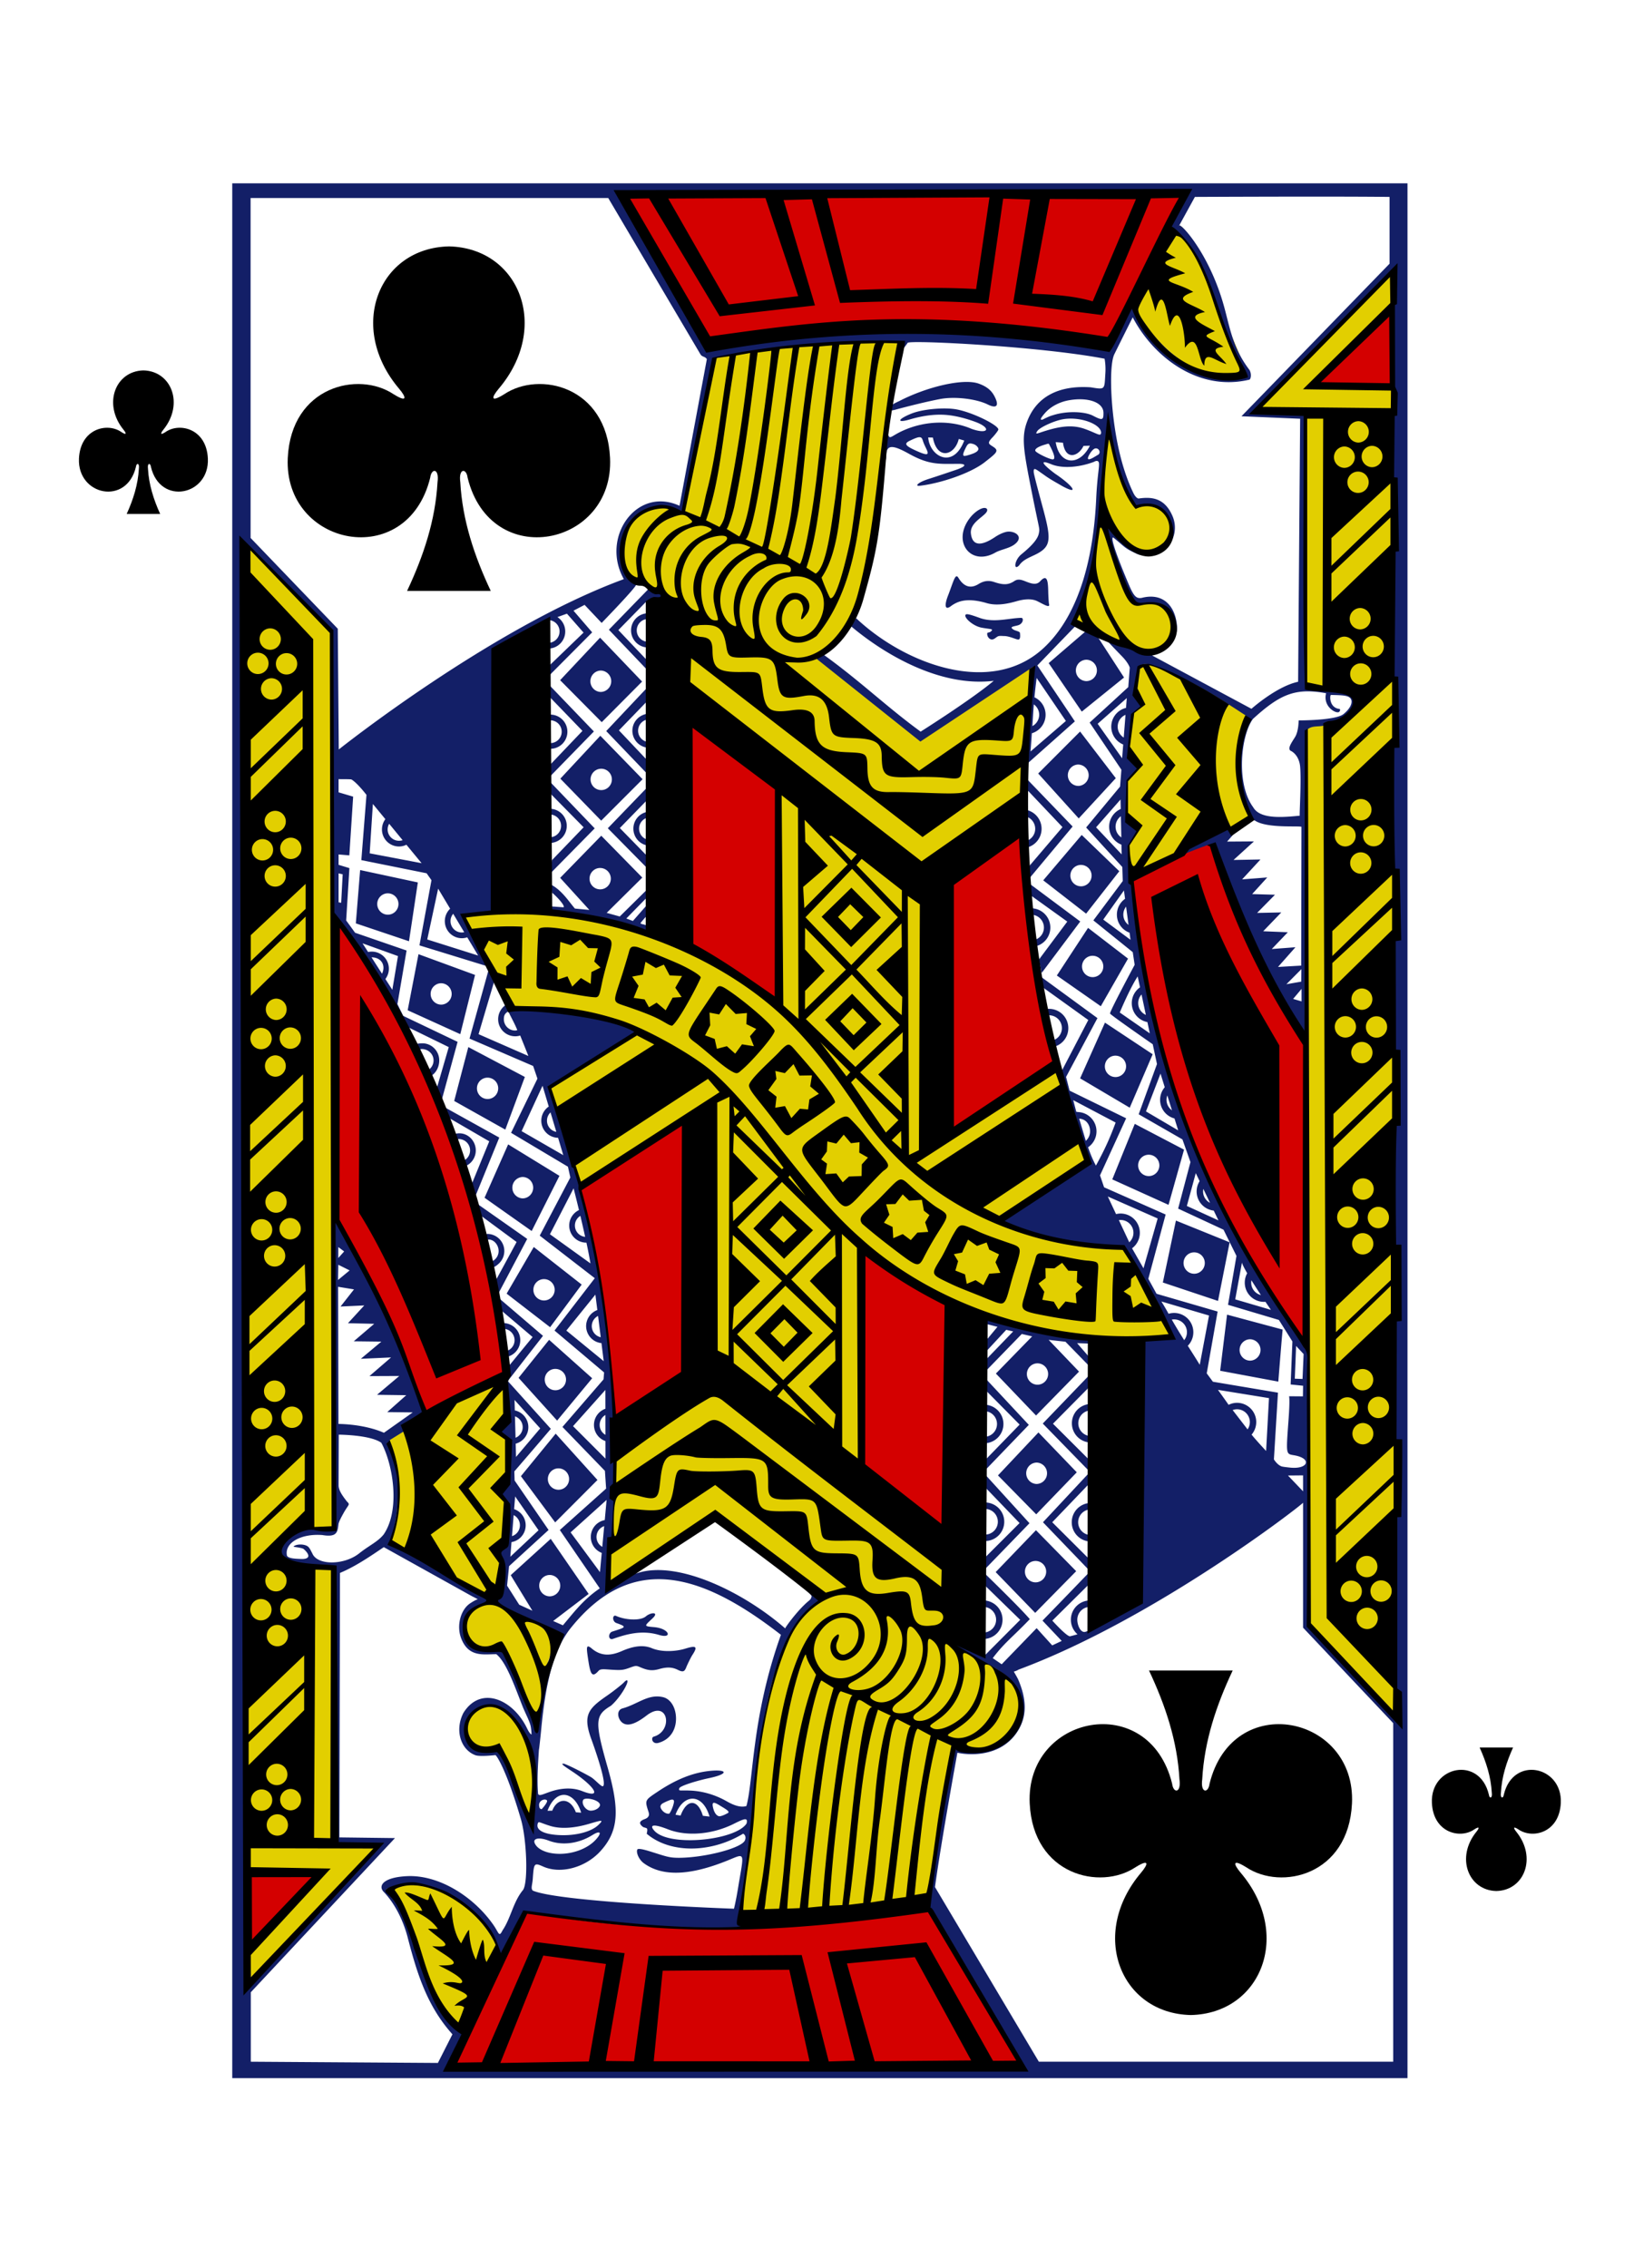 <svg width="227" height="315" xmlns="http://www.w3.org/2000/svg"><g id="Page-1" stroke="none" stroke-width="1" fill="none" fill-rule="evenodd"><g id="Clubs" transform="translate(10 23)"><g id="J" transform="translate(0 2)"><path d="M197.878 237.63c3.91-.088 5.663-4.673 2.768-8.234-.42-.52-.464-.817.305-.318 1.95 1.358 5.688.465 5.88-3.687.236-5.115-6.626-6.59-7.914-1.15-.068.574-.516.561-.408-.253.118-2.211.78-4.278 1.692-6.293h-4.648c.911 2.015 1.574 4.082 1.691 6.293.108.814-.34.827-.407.253-1.289-5.44-8.15-3.965-7.914 1.15.191 4.152 3.93 5.045 5.88 3.687.768-.5.725-.201.305.318-2.896 3.56-1.142 8.146 2.767 8.235h.003Z" id="path147-6-9-8-7-0-5-6-79-2-4" fill="#000"/><path d="M9.923 26.444c-3.91.088-5.663 4.674-2.767 8.235.42.519.463.817-.306.318-1.95-1.358-5.688-.465-5.88 3.686-.236 5.116 6.626 6.59 7.914 1.15.068-.574.516-.56.408.254-.117 2.211-.78 4.278-1.691 6.293h4.648c-.911-2.015-1.574-4.082-1.692-6.293-.108-.814.34-.828.408-.254 1.288 5.44 8.15 3.966 7.913-1.15-.19-4.151-3.93-5.044-5.879-3.686-.769.499-.725.201-.306-.318 2.896-3.561 1.143-8.147-2.767-8.235h-.003Z" id="path147-6-9-8-7-4-5-62-3-3-7" fill="#000"/><path d="M54.753 256.095c-.85 1.22-4.531-7.295-6.894-13.75-1.16-3.17-2.713-5.784-2.072-6.618 1.683-1.711 6.041-.18 9.21 2.264 3.386 2.612 5.777 6.453 5.777 6.453l-6.021 11.651Zm-29.704-6.313-.135-5.007c2.917-2.639 6.54-5.875 10.78-10.8l-11.32-.062c.1-61.54-.09-184.88-.09-184.88S36.866 61.83 36.56 61.878c-.015.002.358 74.518.406 124.646.099.236-6.58.248-7.004 3.528-.28 2.168 7.003 1.868 7.118 2.013-.015 22.532.067 38.438.067 38.438l6.69.22-18.788 19.06Zm39.307-23.197c-.973-1.945-2.521-9.423-3.706-9.244-5.44 1.812-7.193-6.251-1.564-6.667 2.132-.157 4.512 2.633 5.848 6.104.641 1.819-.02 10.535-.578 9.807Zm1.226-11.214c-1.605-2.632-3.14-12.247-6.064-11.702-2.67.61-4.378-1.739-4.118-3.796 1.37-5.778 11.15-.288 13.717 1.043-1.272 2.902-3.069 10.136-3.535 14.455Zm-20.64-27.11c2.238-5.085 1.636-9.261-.263-14.376 5.808-2.497 11.534-5.488 17.259-8.485.034.014.283 20.048-1.612 29.196-.653 1.392-3.006.28-4.364-.398-3.677-1.742-7.627-3.702-11.02-5.937Zm103.084-92.044c-1.185-9.469-.324-24.202 1.357-30.032.646-1.973 14.106 6.925 15.079 7.533-2.652 4.932.973 16.394.578 14.341-.934.656-16.704 9.114-17.014 8.158Zm-5.784-39.296c.253-.607 1.26-7.695 1.57-7.722 1.022-.089 2.52 6.94 5.124 9.26 4.917-.57 5.493 2.776 4.531 4.393.239.71-1.587 2.253-3.292 2.105-4.239-1.663-9.956-3.134-7.933-8.036Zm-56.41-12.1s3.695-20.838 3.711-20.812c9.133-1.325 17.937-2.843 26.078-1.916-1.607 21.659-4.135 40.39-11.074 43.639l14.376 11.609s15.964-9.991 15.052-9.843c-.394.107-.705 8.5-.938 22.07.405 35.42 20.715 71.277 21.503 70.917.43.288-17.302 1.68-30.049-3.832l-.572 46.902s6.317 3.165 7.487 4.63c2.333 8.159-3.957 10.244-7.727 8.204-1.763 6.201-4.444 21.532-4.54 21.526-8.514 1.414-17.32 2.51-26.025 2.011 1.46-7.214 2.385-12.704 2.856-19.958 1.099-10.82 3.307-21.069 8.978-23.504-1.01.402-14.181-11.148-14.181-11.148l-16.001 9.882c5.17-33.753-3.668-66.534-18.92-93.052 7.685-.89 16.389-.467 29.97 3.61 0 0-.763-46.993-.769-46.732-15.025-5.944-6.824-17.516.784-14.204Zm58.433-4.207c.056-.478.275-5.786.275-5.786 2.126 2.505 3.84 9.85 4.263 9.726 0 0 2.73-.43 3.58.478 2.77 2.962.046 6.46-2.722 5.806-2.753-.71-5.78-5.443-5.396-10.224Zm28.242 159.325s-.589-83.339-.574-125.11c10.503.165 8.441-5.694-.14-5.077l-.028-38.513-5.69-.199s10.71-11.226 17.5-18.394l.155 3.645-10.333 11.194 10.7-.019.036 184.798-11.626-12.325ZM154.64 6.374c2.592-.567 5.294 11.435 9.789 18.718-5.108 3.074-13.165-2.773-14.976-7.464 1.18-3.976 5.261-11.212 5.187-11.254Z" id="path3306-4-9-5" fill="#E2CF00" transform="rotate(180 104.209 131.284)"/><path d="M22.266.46v263.155h163.269V.459H22.266Zm54.11 55.42c.22.424.583 1.035.583 1.035s-.394.102-.669.283c-18.92 7.037-39.162 22.714-39.516 23.175V63.02L24.252 49.762V2.737H73.48l14.43 24.26c-.867 6.354-3.114 18.656-3.114 18.656-1.325-.321-5.794-.743-8.207 2.736-1.152 1.66-1.767 3.923-.213 7.49ZM168.622 110l1.869-2.38-3.295.152 2.263-2.467-3.646-.085 2.843-2.427-3.837-.045 2.852-2.387-4.2.19 3.008-2.596-4.151.018 3.096-2.613-4.061-.056 2.639-2.346-3.546-.042 4.007-2.83c1.712.753 4.009 1.18 6.318 1.229l.048 19.046-2.207-.36Zm2.874-33.027c9.37.032 11.372-5 .049-5.801.213-12.664-.511-37.994-.511-37.994l-6.168-.158s16.536-17.947 18.094-19.406c1.413 60.323 1.35 200.382 1.35 200.382l-12.635-12.71-.14-39.602c-4.228-4.308-6.651-10.59-9.168-14.66l-6.91-3.375 1.624-5.582-.695-1.587-2.157 7.898 7.56 3.61.8 1.634-1.273 7.441 7.153 2.468 1.24 1.71-.449 7.267 1.502.456v1.44l-1.492-.127-.53 8.158 2.022.597v1.842c-.001-.033-1.184.007-1.762-.044-.798-.434-2.112-2.152-2.112-2.152l.714-9.06-9.068-1.827-.675-.96 1.668-9.055-9.52-2.928c.977 2.417 2.272 4.678 3.35 7.058-1.308.38-2.673.466-3.996.751-.357 12.233.055 24.962-.323 36.467-7.663.556-4.068-.178-7.4-.126a2.369 2.369 0 0 0-2.362 2.375c0 .839.432 1.574 1.085 1.998l-1.321.475-2.31-2.628 4.826-4.653-.029-1.338-5.992 6.025 2.594 3.01-1.543.805-2.367-2.506s-5.094 5.241-4.777 5.337c.158.048.44.312.631.582 3.628 7.873-1.322 11.634-7.304 9.456-1.52 7.246-2.971 13.784-4.167 21.29-4.471 1.697-25.496 2.678-25.728 2.288 0 0-.533-.511-.556-.765.096-.336-.602.698-.602.698 0 .447-18.328-.459-27.367-2.191 0 0-.185-.872-.11-2.021.148-2.306-.03-2.285 2.058-1.95 4.263.288 7.57-1.182 8.884-4.953.737-2.113.392-4.015-.732-9.666-1.092-5.487-1.104-4.896-.974-5.637.152-.871 1.086-1.843 2.43-2.938 1.012-.826 1.113-2.385.298-1.522-.56.822-1.546 1.115-2.43 1.575-2.073 1.092-2.005 2.145-.78 6.651.575 2.114 1.176 4.393 1.195 4.658.062.828-.235.49-1.47-.363-.791-.582-1.704-1.063-2.516-1.542-2.483-1.33-1.383.127 1.007 1.726 1.879 1.4 2.19 2.003.569 1.333-1.67-.686-4.069-.39-5.944.32-.368.207-.64.183-.699-.155-.083-.528.237-1.854.376-4.915.351-7.744 2.165-15.997 7.288-20.767 7.333-6.827 19.384-2.195 26.07 4.13l.724-1.105c-4.489-3.788-12.27-8.514-19.847-7.596 3.169-2.657 10.157-7.058 10.157-7.058 4.793 3.495 8.329 6.982 13.59 10.766l.916-.61-14.472-11.537-15.59 10.335s.648-9.915.892-13.54l-6.763 6.011 5.216 7.766-5.53 5.72s.935-.132-.086 1.634c-1.557 3.173-2.497 8.287-3.216 13.48.14 3.879-.81 8.17-1.104 11.587-.511-3.2-1.116-4.882-2.294-7.786-1.082-2.799-1.505-2.777-2.725-2.369-6.615.558-3.621-12.272 4.195-3.88.344.356.909.792.935.708.163-.515-2.074-7.272-2.94-8.83-.915-1.646-.922-1.878-2.28-1.737-2.543.263-3.403-.647-3.66-3.338.338-5.087 5.812-2.937 9.319-1.374.317.244-1.645-1.797-2.348-2.516-.954-.977-1.108-1.604-1.108-1.604l.207-2.7 5.365-4.925-4.41-6.55.183-2.34 4.714-5.686-5.023-5.483-.063-1.953 4.083-5.463-5.471-4.412-.265-1.76s3.512-6.533 3.418-6.771c-.08-.2-5.93-4.26-5.93-4.26l-.588-2.75 2.54-6.975-6.078-3.49-1.114-3.15 1.712-6.462-6.306-2.928-1.798-3.64 1.172-6.792-7.067-2.104-1.876-2.986.246-5.972-1.73-.179.024-1.474 1.928.015s-.15-.22.063-3.17c.361-5.016.395-4.824-.796-5.032-2.509-.438-1.934-1.988.632-1.701.393.044.726.078 1.007.13.676.128 1.196 1.009 1.196 1.009l-.564 9.263 9.038 1.518.858 1.163-1.513 8.585 8.484 2.467 1.143 2.08-2.406 8.928 8.552 3.781.564 1.658-3.63 7.926 7.857 3.839.492 1.9-4.362 8.173 9.057 6.626s-.242-.648-.602-1.73l-7.183-5.158 3.64-6.975s.29.51.597.402a42.14 42.14 0 0 1-.41-3.48l-3.706-9.715 11.993-8.109c-5.139-3.111-11.623-3.007-17.576-4.174 0 0-.26-.833-.708-1.58-1.732-2.793-3.29-6.345-5.223-10.009 1.424-.675 2.04-.588 3.57-.888 2.115-11.945 4.21-25.687 7.582-36.084a2.671 2.671 0 0 0 2.661-2.681c0-.808-.358-1.53-.92-2.021.329-.095.677-.188 1.046-.277.485-.007 2.453 2.177 2.453 2.177l-5.057 5.012-.029 1.658c2.018-2.112 6.45-6.67 6.45-6.67l-2.67-2.821 1.32-.62 2.165 2.394 4.854-5.017 1.244.853c-1.635 2.16-2.7 2.863-5.148 5.414 1.279 1.522 6.233 6.321 6.233 6.321l-.015-1.657-4.883-4.76 4.748-4.766.275-.315s3.77 1.639 4.009 1.635c-1.602-1.326-4.48-2.461-6.043-3.607-7.084-4.2-.355-12.891 6.179-10.733.186.7 3.603-18.333 3.218-19.382.346-2.947.422-2.531-.595-4.22C84.823 15.67 75.948 2.33 75.948 2.33l79.863-.514c-.832 1.631-1.67 2.954-2.301 4.859 0 0 4.488 4.7 6.13 10.88.915 3.45 2.231 6.678 4.54 8.973.035.082-.082.185-.223.282-6.314 2.237-13.51-3.18-15.722-9.36l-3.624 5.94c1.638.185-24.117-2.94-30.436-2.15.56.11 1.221.578.848 2.36-.642 3.073-1.788 14.18-1.788 14.18-1.27 10.805-2.25 24.384-9.34 28.874 0 0 1.085 1.163 2.022 1.756.023-.015-.835-.887-.863-.989.005-.314.183-.513.39-.679 1.503-1.224 3.335-3.762 3.27-3.829 5.852 5.11 15.01 9.51 20.53 7.683 2.178-.46 3.145-2.57 4.3-.858-1.5 9.296-1.398 19.521-.814 27.553.903 17.901 4.834 28.16 8.728 40.842-2.002.71-12.282 7.64-12.282 7.64-.062.882 12.4 3.758 17.29 3.248 0 0 1.006.985 1.01.777a8.847 8.847 0 0 1-.097-.194 2.38 2.38 0 0 0 1.215-2.08 2.365 2.365 0 0 0-3.061-2.268c-.614-1.515-1.138-2.84-1.138-2.84l6.923 3.029-2.256 7.615.757 1.692 2.752-9.918-8.836-3.805-.598-1.76 3.664-7.523-7.901-4.707-.333-1.497 4.252-8.076-7.65-5.91 5.596-7.27-6.888-5.817.077-.965 5.708-6.607-5.9-6.098-.165-2.467 6.43-5.75-5.552-8.109c2.314-1.563 3.607-3.347 5.124-5.124l1.354.597-4.931 3.756 5.269 7.654 5.558-5.046-3.013-4.94 1.837.84 1.682 2.646-.275 2.705-5.49 5.027 4.72 6.873.038 1.26s-2.935 3.392-5.072 5.914l5.983 6.636-4.893 6.278 6.156 5.269-.174-1.58-4.54-3.854 3.485-4.246c.25-2.56-.303-6.951.997-8.879-2.101-2.068-1.003-7.05.03-8.664-2.008-2.39-.86-7.635.42-7.856-1.532-1.931-.923-5.847.358-7.12.41-.22-5.471-2.353-9.18-4.915 3.086-5.776 2.366-11.21 3.34-13.168 1.336 3.875 3.045 7.997 4.521 10.964.156.308.484.239.974.248 6.134.549 5.55 5.633.95 6.935 0 0 9.355 7.006 14.095 7.781.05.125.015.29-.144.62-.673 1.4-1.062 3.82-1.162 5.949-.342 3.167 1.181 8.027 1.181 8.027l-1.943 1.207c-.386 1.672-2.557 1.707-2.767 2.899.46 5.118 10.398 24.717 12.497 26.931.795-13.985-.724-29.165.036-43.123Zm-2.269 35.664 1.612-1.331-.039 2.116-1.573-.785Zm1.573 3.242-.812-.609.818-.912-.006 1.52Zm-99.953 24.96c.152.964.33 1.92.526 2.855a2.674 2.674 0 0 0-1.986 2.589 2.675 2.675 0 0 0 2.666 2.68c.21 0 .411-.031.607-.077.419 1.476.82 2.748 1.133 3.684l.54.388c-1.457-5.099 1.367-7.84-2.806-12.075-.062-.212-.368-.153-.68-.044ZM156.968 2.566l25.992.171v9.645l-20.03 21.414 7.723.096-.082 36.728c-2.117.885-4.136 2.257-6.088 3.583L152.3 67.426l-.877-.45s.336-.097 1.05-.568c1.378-.908 1.904-3.14 1.278-4.818-1.023-2.743-3.137-2.248-4.898-2.254-1.462-1.136-2.714-4.935-3.74-7.47-.475-1.101-.928-1.945-1.046-2.584-.11-.59-.106-1.106-.106-1.106s.237.074.583.786c1.94 4.11 6.475 6.097 8.884 2.21 1.22-2.383.378-5.104-1.673-5.865-.627-.233-2.762.014-2.762.014-.125.075-1.548-2.017-3.557-8.894-.826-2.84-1.042-9.003-.256-9.889 1.331-1.624 1.674-3.906 2.8-5.545.512-1.03.486-.388 1.288.76 2.735 3.915 7.544 6.95 11.945 6.758 3.125-.136 4.09-1.208 3.35-2.114-1.714-1.76-2.835-4.233-3.398-6.398-1.31-5.04-2.697-9.535-6.218-13.452l2.02-3.981Zm-13.194 23.928c.328.313.069.793.01 1.663-.152 2.209-.2 2.234-1.462 1.677-2.421-1.067-5.845-.134-7.91 2.119-2.604 2.84-2.687 5.764-1.06 11.536 1.856 6.493 1.812 7.35-.415 8.677-1.34 1.147-2.712 3.551-2.198 3.544.07-.001.257-.146.41-.32.152-.175 1.375-1.165 2.318-1.813 2.586-1.779 3.396-2.687 2.208-5.972-1.173-3.242-2.118-6.41-1.63-6.607.234-.094 1.126.961 1.678 1.28 1.13.652 3.516 1.858 3.808 1.856.404-.002-.027-.294-1.19-1.061-3.113-2.056-4.387-3.917-1.384-2.74 1.61.631 3.31.264 4.271-.053 1.119-.367 1.703-.739 1.822-.315.163 2 .007 4.06-.115 6.07-.037.128-.188 1.496-.338 3.034-.568 5.84-1.56 10.762-4.112 13.931-8.54 10.605-18.258 7.514-29.174-.974 4.072-11.343 3.79-20.183 4.796-23.781.943-.285 2.048.27 2.734.659 1.52.87 3.25 1.393 4.912 1.483 1.547.084 1.816-.136 1.678.325-.107.355-2.6 1.091-4.127 1.41-2.777.581-2.574 1.228-.235 1.015 2.46-.223 4.836-1.206 7.355-2.89 1.745-1.167 1.809-1.169 1.34-2.633-.113-.352-.35-.88.482-1.187.863-.32.741-.673.251-1.067-.12-.096-.43-.12-.554-.218-.156-.122.01-.672.01-.746-3.178-2.702-8.78-2.767-13.384.006-.23-.084-.47-.446-.245-.942.484-1.065 5.44-2.342 8.957-2.4 1.604-.025 1.918.18 4.334.922.993.305 1.548.384 1.639.232.205-.345-.153-1.374-.916-1.924-2.58-1.859-6.336-1.711-11.464.334-2.744 1.095-2.458 1.471-1.571-3.974.246-1.511.53-2.665.53-2.665s23.994.858 27.94 2.51Zm-3.693 5.114c1.269.009 2.428.329 3.104.99.989 1.099-.049 1.442-1.62.843-2.008-.767-4.293-.33-6.064.775-1.136.71-1.38.33-.424-.688 1.158-1.232 3.15-1.932 5.004-1.92Zm-18.246 1.896c2.212-.015 4.239.384 5.071 1.323.76.858.028.945-1.87.199-2.673-1.051-6.238-.719-9.179.751-1.511.756-1.975.909-1.774.049.888-1.394 4.519-2.3 7.752-2.322Zm17.696.693c2.109.005 3.9.491 3.568 1.6-.12.394-.223.156-1.731-.31-1.506-.467-3.432-.291-5.365.276-1.804.529-2.15.648-1.34-.136.983-.954 3.008-1.435 4.868-1.43Zm4.294 1.065c2.135 3.308 2.512 8.16 4.783 10.786 4.202-.786 6.19 3.187 2.655 5.833-1.798 1.003-3.989.247-5.6-2.405-1.536-2.527-1.96-4.057-2.009-5.66.14-3.368-.05-5.17.171-8.554Zm-24.598 1.519.93.111c.676 2.303 2.189 2.442 3.095.03l.704.116c-1.07 2.956-3.751 3.078-4.729-.257Zm-1.441.043c.387-.022.71.389.882.931.362 1.225-.05 1.07-.892.553-.852-.522-1.508-.867-1.017-1.077.367-.197.656-.33 1.027-.407Zm7.992.786c.322.4.394.707-.02.998a7.973 7.973 0 0 1-1.093.49c-.375.114-.606.023-.449-.519.099-.465.39-1.13.608-1.391.364-.066.754.193.954.422Zm11.285-.282.738.054c.773 2.105 2.581 2.044 3.278.218l.66-.005c-1.245 3.26-3.777 2.67-4.676-.267Zm-1.33.277c.707-.001 1.395 1.022 1.007 1.546-.391.329-2.135-.045-2.29-.693-.06-.39.576-.852 1.283-.853Zm6.826.198c.342.082.319.341.328.383.18.862-.845 1.163-1.075.834-.127-.181.412-.87.747-1.217Zm-16.243 9.22c-1.727.486-2.53 1.986-2.42 3.66.087 1.354.787 2.457 1.81 2.69 2.06.47 3.486-.976 5.591-1.56.91-.24.697-1.42.115-1.932-.748-.658-1.896-.247-3.436.938-3.02 2.325-3.747-2.146-.993-2.936.427-.123.23-1.112-.667-.86ZM36.982 150l1.175.34-1.174 1.397s.006-1.208-.001-1.737Zm3.272 4.783-2.42 2.737 3.288-.25-2.23 2.33 3.421.139-2.515 2.615 3.363-.069-2.486 2.525 3.173.091-2.097 2.311 3.491-.27-2.548 2.764 3.74-.067-2.835 2.578 3.73-.026-1.12 1.283.993.501c1.015-.474 6.865-2.304 7.059-3.681-1.292-.349-5.096 1.598-5.347 1.275-1.526-6.765-8.104-21.726-12.442-26.09l-.304 42.28c-.664.618-1.722.312-2.399.586-2.2-.115-5.875 3.582-3.955 4.315 1.005.223 6.565 1.18 6.58 1.459.682 12.254-.42 24.574.087 37.655 1.555.232 6.638.523 6.638.523s-18.642 19.56-19.007 19.167c.435-20.965.206-61.949-.16-62.1.003-1.23.432-3.82.432-3.82l-.402-130.381s-.11-.583-.333-.955c-.383-.636-.41-.799-.439-2.753-.148-1.208.024-1.522.024-1.522L35.99 63.476l.016 37.9s12.068 17.92 14.847 26.197c6.091 12.322 5.432 30.28 9.125 37.155.077 0 .151-.003.227-.01.089 1.002.1 1.405.245 1.561.277 2.241.579 5.303.579 5.303l-1.335 2.133 1.49 1.92.009 5.119-1.986 2.03 1.817 2.318-.506 4.78-1.417 1.27.805 1.09s.133 1.722-.188 3.694c-.219 1.339-1.531 1.158-4.262-.238-3.868-1.474-7.828-4.113-10.885-6.103.183-2.488 3.248-8.163-1.017-14.42-1.577-1.189-6.155-.752-6.556-.932l.036-19.275 3.22-.186Zm-3.227-2.04 2.063-.362-2.083 2.098.02-1.735Zm98.286-96.218c-.168.02-.379.178-.65.485-.286.324-.744.235-1.905.165-1.242-.076-1.557-.042-2.376.257-.933.34-.953.34-1.6.063-1.012-.433-1.645-.484-2.575-.219-1.14.326-1.86.237-2.564-.111-.713-.352-.938-.282-1.186.368-.104.273-.61 1.332-.844 1.692-.76 1.17-.577 1.366 1.017.873 1.096-.34 3.115-.554 4.619.072 1.142.477 2.504.324 4.13-.387 1.428-.625 2.836-.823 4.204.334.797.674.754.164.55-1.231-.229-1.56-.389-2.41-.82-2.36Zm-54.12 4.92a2.671 2.671 0 0 0-2.666 2.676 2.675 2.675 0 0 0 2.666 2.68c.696-.582 1.057-5.248 0-5.356Zm51.444.022c-1.62.554-3.848 1.295-6.357.555-1.972-.605-1.5.885.64 1.071 1.489.13 1.388.13.227 1.222-.978.92.247.854.916.281.79-.675 2.932-.5 4.141.053.53.243.59-.766-.043-.988-1.592-.56-1.21-.602.526-1.17.644-.147.668-1.27-.05-1.024Zm-51.444.875c.841.318.315 3.424 0 3.563a1.78 1.78 0 0 1-1.774-1.784c0-.984.795-1.779 1.774-1.779Zm-14.212.112c.68-.234 1.157.901 1.157 1.667 0 .984-.791 1.784-1.769 1.784-1.196-1.174-1.414-2.482-.03-3.22.2-.075.414-.153.642-.231Zm7.005 2.622-5.693 5.788 5.587 5.69 5.596-5.816-5.49-5.662Zm67.43 2.293c.816 0 1.475.668 1.475 1.488s-.66 1.483-1.475 1.483a1.486 1.486 0 0 1 0-2.971Zm-67.479 1.944c.816 0 1.476.668 1.476 1.488s-.66 1.483-1.476 1.483a1.478 1.478 0 0 1-1.475-1.483c0-.82.66-1.488 1.475-1.488Zm60.513 1.42 4.079 5.521-5 4.508.256-2.802a2.376 2.376 0 0 0 1.938-2.34 2.37 2.37 0 0 0-1.518-2.216l.245-2.671Zm-67.912.305-.058 1.503 5.139 5.119-5.086 5.308.043 1.469 6.33-6.777-6.368-6.622Zm14.524.005-6.28 6.481 6.059 6.656.077-1.687-4.758-4.945 4.85-4.842.052-1.663Zm90.642 1.037c1.28-.001 2.375.42 2.71 1.26.262.473.402.881.785 1.058.746.343 1.76.107 1.808-.146.088-.001-1.19-.123-1.408-.32-1-.905-.83-1.475.588-1.362.457.02 1.734.04 1.763.542.283 1.733-2.008 3.001-4.94 2.769-2.09-.348-2.1.463-2.246 1.585-.092.368-.413.964-.675 1.435-.74 1.333-.983 1.147-.467 1.662.5.656 1.147 1.47 1.137 2.235l-.023 7.027s-4.386-.019-5.91-1.128c-1.598-2.93-2.683-9.247-.338-12.714.82-1.04 2.02-1.536 3.403-2.637 1.066-.85 2.534-1.264 3.813-1.266Zm-24.802.79-.159 2.032a2.37 2.37 0 0 0-.366 4.58l-.14 1.765-3.254-4.697 3.92-3.68Zm-12.774 1.372c.48.27.805.783.805 1.377 0 .698-.447 1.293-1.07 1.503l.265-2.88Zm-67.88.742c-2.25 1.176-1.476 5.734 0 5.356a2.671 2.671 0 0 0 2.662-2.68 2.667 2.667 0 0 0-2.661-2.676Zm14.703.068a2.671 2.671 0 0 0-2.665 2.676 2.675 2.675 0 0 0 2.665 2.68c1.956-.619.849-5.269 0-5.356Zm65.725.679-.232 2.923a1.58 1.58 0 0 1-.872-1.416c0-.709.463-1.308 1.104-1.507Zm-80.427.15c.978 0 1.769.795 1.769 1.779 0 .984-.791 1.784-1.77 1.784-.582.115-.953-3.255 0-3.563Zm14.702.068c1.187.097.202 3.132 0 3.563a1.78 1.78 0 0 1-1.774-1.784c0-.984.796-1.78 1.774-1.78Zm59.723 1.691-5.876 5.89 5.804 6.433 4.83-5.905-4.758-6.418Zm-66.828 1.12-5.635 5.836 5.326 5.536 5.621-5.967-5.312-5.405Zm-37.072 3.195 2.098 2.196-2.098.019v-2.215Zm103.442.218c.815 0 1.475.668 1.475 1.488s-.66 1.483-1.475 1.483a1.478 1.478 0 0 1-1.475-1.483c0-.82.66-1.488 1.475-1.488Zm-66.399.804a1.487 1.487 0 0 1 0 2.971 1.482 1.482 0 0 1-1.475-1.487c0-.82.66-1.484 1.475-1.484Zm7.284 1.736-6.228 6.471 6.016 6.442.082-1.527-4.82-4.876 4.887-5.032.063-1.478Zm-14.645.01.063 1.638 4.999 4.983-5.255 5.313.212 1.43 6.46-6.719-6.48-6.645Zm67.228 1.774 4.507 4.508-4.493 5.031-.004-2.612a2.38 2.38 0 0 0 1.59-2.25c0-1.041-.668-1.92-1.595-2.24l-.005-2.437Zm12.428.232.048 1.842a2.377 2.377 0 0 0 .12 4.62l.039 1.459-3.567-3.955 3.36-3.966Zm-104.203.83s1.505 1.613 2.015 2.273a2.675 2.675 0 0 0 2.02 4.416c.424 0 .821-.104 1.176-.281.274.408 1.476 2.08 1.476 2.08L41.509 94.9l.4-7.344Zm39.158 1.07a2.671 2.671 0 0 0-2.666 2.676 2.675 2.675 0 0 0 2.666 2.68c2.675-.547 2.148-5.227 0-5.355Zm-14.838.102c-3.793.419-2.81 5.27 0 5.357a2.671 2.671 0 0 0 2.661-2.68 2.667 2.667 0 0 0-2.66-2.677Zm79.95.664.082 2.972a1.584 1.584 0 0 1-1.075-1.503c0-.667.41-1.238.993-1.469Zm-65.112.131c1.723.631 1.198 3.682 0 3.563a1.78 1.78 0 0 1-1.774-1.784c0-.984.796-1.779 1.774-1.779Zm-14.838.102c.979 0 1.77.795 1.77 1.78 0 .983-.791 1.783-1.77 1.783-2.515-.303-1.877-3.506 0-3.563Zm67.46.17a1.586 1.586 0 0 1 .005 2.758l-.005-2.758Zm-89.205.76 2.072 2.681a1.744 1.744 0 0 1-.612.112 1.78 1.78 0 0 1-1.46-2.792Zm95.92 1.218-4.869 5.884 5.982 5.337 4.243-5.283-5.356-5.938Zm-66.534.707-5.973 6.098 4.218 4.407-2.333-.257-3.374-3.461-.077 1.148 1.836 2.114-1.96-.068c-.71 1.106 3.707 1.14 6.206 1.565 3.171.54 10.078 3.092 8.558 1.22l-1.74-.449 1.643-1.977-.019-1.503-2.844 3.064-.964-.223 4.03-4.179-.27-1.275-4.956 5.1-1.441-.33 5.037-5.167-5.577-5.827Zm66.78 3.51c.815 0 1.475.663 1.475 1.483 0 .82-.66 1.483-1.475 1.483a1.482 1.482 0 0 1 0-2.967Zm-66.982.77c.815 0 1.475.664 1.475 1.484s-.66 1.483-1.475 1.483a1.478 1.478 0 0 1-1.476-1.483c0-.82.66-1.484 1.476-1.484Zm-33.455.427s-.383 4.879-.598 7.228l7.718 2.074.959-7.794-8.08-1.508Zm-3.365.368 1.075.04-.18 4.543-1.045-1.121.15-3.462Zm14.278 1.973s.777 1.254 1.663 2.637a2.667 2.667 0 0 0-.77 1.881 2.675 2.675 0 0 0 2.665 2.68c.27 0 .53-.04.776-.116.347.66.993 1.707.993 1.707l-6.614-1.949 1.287-6.84Zm82.804.5 5.192 4.25-4.035 4.994-.27-2.143a2.377 2.377 0 0 0-.574-4.595l-.313-2.506Zm-89.813.072c.816 0 1.475.664 1.475 1.484s-.66 1.488-1.475 1.488a1.487 1.487 0 0 1 0-2.972Zm103.773.47a2.369 2.369 0 0 0-2.367 2.37 2.377 2.377 0 0 0 2.367 2.381c.516.38.658-4.078 0-4.75Zm0 .796c.14.706.312 3.327 0 3.16a1.584 1.584 0 0 1-1.576-1.585c0-.873.709-1.575 1.576-1.575Zm-94.6 1.58c.591.936 1.205 1.943 1.722 2.855a1.78 1.78 0 0 1-1.721-2.855Zm81.054.407c.71.15 1.244.782 1.244 1.541 0 .62-.357 1.156-.872 1.416l-.372-2.957Zm7.034 1.391-4.387 5.919 6.657 5.22 3.77-6.476-6.04-4.663Zm-100.139 2.41 4.96 1.458-.934 5.105c-.08-.298-.356-.837-.728-1.479.213-.385.337-.827.337-1.299a2.667 2.667 0 0 0-2.873-2.666c-.442-.655-.762-1.12-.762-1.12Zm7.352 1.24-1.615 8.14 7.462 3.019 1.817-8.6-7.664-2.559Zm93.635.063c.815 0 1.475.664 1.475 1.484s-.66 1.483-1.475 1.483a1.482 1.482 0 0 1 0-2.967Zm-99.598.752c.777.187 1.354.89 1.354 1.73 0 .111-.014.22-.033.325a83.664 83.664 0 0 0-1.321-2.055Zm105.931.221-4 7.578 6.8 4.775-.465-1.62-4.864-3.586 2.828-5.212-.299-1.935Zm-96.656 2.74c.815 0 1.475.669 1.475 1.489 0 .82-.66 1.483-1.475 1.483a1.478 1.478 0 0 1-1.476-1.483c0-.82.66-1.489 1.476-1.489Zm7.042.757 1.586 2.777a2.672 2.672 0 0 0-1.08 2.148 2.675 2.675 0 0 0 2.666 2.68c.22 0 .432-.031.637-.082L63.9 122.9l-6.927-3.05 1.971-6.921Zm91.158.024c-.62-.145-1.216.254-1.64.666a2.375 2.375 0 0 0-.722 1.71 2.369 2.369 0 0 0 2.362 2.374c1.784-.434.826-4.557 0-4.75Zm-14.332.654 5.63 4.048-3.287 6.379s-.33-1.289-.747-3.02a2.376 2.376 0 0 0 1.355-2.147 2.369 2.369 0 0 0-2.363-2.376h-.028a68.102 68.102 0 0 1-.56-2.884Zm14.332.14c.978.301.647 3.06 0 3.161-.857.135-1.572-.707-1.572-1.58 0-.872.704-1.58 1.572-1.58Zm-89.181 2.793 1.441 3.078a1.78 1.78 0 0 1-.246.02 1.78 1.78 0 0 1-1.195-3.098Zm75.587.756a1.572 1.572 0 0 1 1.422 1.57c0 .572-.306 1.07-.757 1.348a185.34 185.34 0 0 1-.665-2.918Zm7.428.81-3.856 7.663 7.125 4.368 3.278-7.412-6.547-4.62Zm-95.409 1.473 4.392 2.007-1.24 4.557-.534-1.115a2.672 2.672 0 0 0-1.962-4.086l-.656-1.363Zm6.937 2.162-2.155 7.664 6.845 3.582 3.124-7.712-7.814-3.534Zm-5.766.276a1.777 1.777 0 0 1 .93 1.94l-.93-1.94Zm95.506.621a1.487 1.487 0 0 1 0 2.971 1.478 1.478 0 0 1-1.475-1.483c0-.82.66-1.488 1.475-1.488Zm6.503.423-3.268 8.021 7.504 4.163-.565-1.463-5.546-3.219 2.378-5.805-.503-1.697Zm-93.495 2.674c.815 0 1.475.664 1.475 1.484s-.66 1.483-1.475 1.483a1.478 1.478 0 0 1-1.475-1.483c0-.82.66-1.484 1.475-1.484Zm95.853 1.188a2.369 2.369 0 0 0-2.363 2.375c0 1.312 1.059 2.424 2.363 2.376 2.37-.055 1.162-4.77 0-4.75Zm-88.516.267c.45.816.786 1.67 1.094 2.545a2.676 2.676 0 0 0-1.172 2.215 2.677 2.677 0 0 0 2.507 2.676c.053.003.3.038.3.038l.423 1.615-5.89-3.108c.825-2.23 1.532-3.775 2.738-5.981Zm88.516.528c.688.29.873 3.072 0 3.16a1.576 1.576 0 0 1-1.572-1.58c0-.872.704-1.58 1.572-1.58Zm-14.52.921 5.79 3.335-2.907 6.307-.863-2.89a2.375 2.375 0 0 0 1.036-1.963 2.37 2.37 0 0 0-2.333-2.375l-.723-2.414Zm-72.589 1.987.921 3.083c-.936-.047-1.514-.806-1.514-1.76 0-.526.23-.997.593-1.323Zm73.558 1.251c.737.13 1.297.773 1.297 1.551 0 .454-.189.86-.492 1.15l-.805-2.7Zm-86.395.204 4.478 2.632-2.02 5.254-.588-1.895c.402-.47.646-1.077.646-1.745a2.67 2.67 0 0 0-2-2.588l-.516-1.658Zm93.481.106-2.714 7.315 7.853 4.15 1.962-7.485-7.1-3.98Zm-92.613 2.681c.456.321.757.855.757 1.459 0 .215-.042.42-.111.61l-.646-2.069Zm5.866.364-3.186 7.42 6.628 4.393 3.452-7.737-6.894-4.076Zm89.21 1.207c.816 0 1.476.663 1.476 1.483 0 .82-.66 1.483-1.476 1.483a1.478 1.478 0 0 1-1.475-1.483c0-.82.66-1.483 1.475-1.483Zm7.768 3.261c-.66.426-1.053 1.253-1.052 2.1 0 1.311 1.057 2.383 2.362 2.375a3.53 3.53 0 0 0 .784-.087c.68-.916-.284-4.43-2.094-4.388Zm-94.996-.212c.815 0 1.475.663 1.475 1.483 0 .82-.66 1.488-1.475 1.488a1.483 1.483 0 0 1-1.475-1.488c0-.82.66-1.483 1.475-1.483Zm96.656 3.821a.669.669 0 0 1-.35.071c-.867-.04-1.572-.708-1.572-1.58 0-.497.228-.94.585-1.23 1.357-1.024 1.556 2.944 1.337 2.74Zm-87.931 1.263c.271 1.218.57 2.374.863 3.452-.12.026-.244.043-.371.043a1.78 1.78 0 0 1-1.774-1.783c0-.813.541-1.498 1.282-1.712Zm82.297.873-2.053 8.226 7.857 2.88 1.504-7.786-7.308-3.32Zm-95.79.112 4.17 2.893s-1.348 3.269-2.488 5.013l-.323-1.513a2.675 2.675 0 0 0 1.143-2.196 2.67 2.67 0 0 0-2.17-2.632l-.332-1.565Zm88.169.392c.868 0 1.567.703 1.567 1.576 0 .571-.17.807-.622 1.085-.346-.78-.82-1.553-1.249-2.603.128-.033.165-.058.304-.058Zm-87.624 2.172a1.78 1.78 0 0 1 1.065 1.633c0 .464-.175.885-.463 1.203l-.602-2.836Zm6.262 1.202-3.784 6.612 5.553 4.27 4.338-6.616-6.107-4.266Zm91.625.223c.815 0 1.475.668 1.475 1.488s-.66 1.483-1.475 1.483a1.486 1.486 0 0 1 0-2.971Zm6.797 2.055.964 1.503a2.373 2.373 0 0 0 2.4 3.752l.777 1.207-4.927-1.774.786-4.688Zm-97.29 1.765c.816 0 1.476.663 1.476 1.483 0 .82-.66 1.483-1.475 1.483a1.482 1.482 0 0 1 0-2.966Zm98.726.475 1.456 2.273h-.043c-1.376-.026-1.958-1.165-1.413-2.273Zm-91.644.102-5.36 7.15 7.11 5.298-.111-1.58-5.197-3.733 3.953-5.293-.395-1.842Zm78.282 2.418 7.076 2.235-1.513 7.058-1.668-2.787a2.369 2.369 0 0 0 .737-1.721 2.365 2.365 0 0 0-2.357-2.375c-.264 0-.52.045-.757.126l-1.518-2.536Zm-77.091 1.227a2.674 2.674 0 0 0-2.396 2.661 2.675 2.675 0 0 0 2.666 2.68c.677.082.775-.96 0-.896a1.78 1.78 0 0 1-1.774-1.784c0-.945.733-1.715 1.658-1.774l-.13-.887h-.024Zm86.703.76-1.23 8.169 8.017 1.72.598-7.406-7.385-2.482Zm-100.235.2 3.784 2.811-2.873 4.043-.154-1.159a2.686 2.686 0 0 0 1.133-2.196c0-1.16-.734-2.139-1.76-2.51l-.13-.99Zm92.898 1.018c.868 0 1.567.707 1.567 1.58 0 .389-.14.742-.371 1.018l-1.529-2.56c.107-.023.22-.038.333-.038Zm-25.294 1.106c.21.047.51.096.449.222-.064.131-1.345 1.546-1.345 1.546l.144 1.319 2.276-2.594.916.34-3.196 3.267-.15 1.216 4.257-4.202 1.817.504-4.95 4.9 5.702 5.813 5.708-5.851-4.054-4.455 2.005.189c.846.97 1.777 2.512 3.331 3.335l-.154-1.163c-.08.055-1.887-1.71-1.6-1.997l1.595.116c1.875-.51-2.29-1.199-6.308-1.88-2.084-.082-8.152-2.772-6.705-.715.086.038.182.062.262.09Zm-67.329-.055c.438.324.723.841.723 1.43 0 .42-.145.806-.385 1.11l-.338-2.54Zm102.896 1.42c.815 0 1.475.664 1.475 1.484s-.66 1.483-1.475 1.483a1.478 1.478 0 0 1-1.475-1.483c0-.82.66-1.483 1.475-1.483Zm-97.005.146-4.609 5.89 5.221 5.036 5.346-6.301-5.958-4.625Zm103.489 1.508.36.063v4.018l-.568-.126.208-3.955Zm-35.977 1.866c.816 0 1.475.663 1.475 1.483 0 .82-.66 1.484-1.475 1.484a1.482 1.482 0 0 1 0-2.967Zm-66.799.422c.816 0 1.475.668 1.475 1.488s-.66 1.483-1.475 1.483a1.478 1.478 0 0 1-1.475-1.483c0-.82.66-1.488 1.475-1.488Zm7.116 1.168-5.954 7.135 6.392 6.636-.02-1.483-4.964-5.235 4.652-5.453-.106-1.6Zm66.567.654-6.127 6.224 6.108 6.365.145-1.43-4.715-4.784 4.416-4.586.173-1.789Zm-13.469.645.01 1.692 3.842 3.931-3.934 4.038.025 1.716 5.577-5.783-5.52-5.594Zm31.387.742 7.217 1.371-.444 6.855-1.735-2.109c.296-.397.472-.89.472-1.425a2.365 2.365 0 0 0-2.362-2.37c-.373 0-.722.088-1.036.242l-2.112-2.564Zm-97.255 1.221 3.557 3.762-3.398 3.863-.03-1.313a2.683 2.683 0 0 0 1.611-2.463c0-1.143-.71-2.112-1.711-2.496l-.03-1.353Zm13.189.95a2.683 2.683 0 0 0 0 5.22v-.935a1.785 1.785 0 0 1-1.176-1.677c0-.772.492-1.426 1.176-1.672v-.936Zm52.289.252c-1.095.726-.606 4.818 0 4.75a2.365 2.365 0 0 0 2.357-2.374 2.365 2.365 0 0 0-2.357-2.376Zm13.975.388a2.369 2.369 0 0 0-2.362 2.375 2.369 2.369 0 0 0 2.362 2.376c1.037-.345.614-4.513 0-4.75Zm20.95.306a1.572 1.572 0 0 1 1.36 2.36l-1.87-2.278c.16-.055.331-.082.51-.082Zm-34.925.101c.868 0 1.567.708 1.567 1.58 0 .873-.7 1.58-1.567 1.58.08-.564-.295-3.225 0-3.16Zm-65.43.364c.484.317.8.863.8 1.488 0 .598-.289 1.13-.737 1.454l-.063-2.942Zm79.405.024c.196.64.442 3.271 0 3.16a1.576 1.576 0 0 1-1.572-1.58c0-.872.704-1.58 1.572-1.58Zm-7.144 2.303-5.751 5.753 5.871 6.036 5.554-5.958-5.674-5.831Zm-66.341.31-5.149 5.589 4.96 6.476 5.82-5.827-5.631-6.238Zm-27.912.203c1.583.002 3.062.275 3.664 1.333 2.425 3.265 1.728 9.973.048 12.279-3.773 3.443-5.906 4.355-10.162 3.568.489-1.935-1.556-2.978-1.85-2.55-.038.006-.196.345-.006.368 1.467.181 1.351 1.94 1.178 1.948-1.621-.05-2.674-.023-2.84-.749-.102-.447.159-1.139 1.104-1.916 1.11-.893 6.218-.873 6.218-.873.02.008-.012-1.46.501-2.302.45-.74 1.075-1.56.646-1.9-.737-.343-1.235-1.174-1.34-2.133-.199-2.01.115-6.846.043-6.898.86-.082 1.847-.176 2.796-.175Zm94.243 3.733a1.482 1.482 0 0 1 0 2.967 1.478 1.478 0 0 1-1.475-1.484c0-.82.66-1.483 1.475-1.483Zm-66.293.577c.816 0 1.475.663 1.475 1.483 0 .82-.66 1.488-1.475 1.488a1.487 1.487 0 0 1 0-2.971Zm73.326 1.396-6.01 6.166 6.406 6.665-.203-1.808-4.613-4.775 4.512-4.73-.092-1.518Zm-13.58.116-.163 1.706 4.256 4.499-3.866 3.994-.058 1.94 5.689-6.031-5.857-6.108ZM61.91 183.76l3.399 4.794-4.045 3.568.106-1.362a2.679 2.679 0 0 0 2.049-2.608 2.674 2.674 0 0 0-1.658-2.477l.15-1.915Zm12.726.945c-.078.994-.133 1.798-.183 2.53a2.681 2.681 0 0 0-.361 4.998 85.681 85.681 0 0 1-.304 2.686l-4.064-5.977 4.912-4.237Zm96.1.281.139 16.768 12.112 12.608v47.212h-49.684l-12.799-21.686c-.253-.429-.621-.276-.901-.688l3.794-20.374c5.973 2.766 10.998-4.388 7.737-10.184 18.412-6.762 39.602-23.656 39.602-23.656Zm-29.397.092a2.365 2.365 0 0 0-2.362 2.37 2.373 2.373 0 0 0 2.362 2.38c1.7-.782.84-4.717 0-4.75Zm-13.753.141c-.656.75-1.03 4.783 0 4.75 1.304-.04 2.362-1.068 2.362-2.38a2.365 2.365 0 0 0-2.362-2.37Zm13.753.654c1.243.92.115 2.945 0 3.16a1.58 1.58 0 0 1-1.571-1.584c0-.873.703-1.576 1.571-1.576Zm-13.753.141c.868 0 1.567.703 1.567 1.575 0 .873-.7 1.58-1.567 1.58.093-.262-.394-3.048 0-3.155Zm-65.898.625c.503.314.84.873.84 1.513 0 .74-.448 1.373-1.086 1.643l.246-3.156Zm12.693 1.59c-.074 1.138-.126 2.073-.202 3.02a1.777 1.777 0 0 1-.743-1.444c0-.683.384-1.277.945-1.576Zm59.824.548-5.607 5.638 5.838 6.098 5.549-5.905-5.78-5.831Zm-66.689 1.464-5.871 4.74 3.78 5.827 1.315.795 5.375-4.624-4.599-6.738Zm-23.571.393 13.82 7.416s-3.585 1.51-3.486 3.917c.142 2.692 1.748 4.893 4.932 4.067.73-.106 1.064.198 1.769 1.851 1.348 3.165 2.68 6.642 2.16 6.535-1.696-1.361-1.443-1.436-3.438-2.337-3.722-1.031-5.986 2.451-4.81 5.27 1.095 2.6 2.92 2.748 4.748 2.481.267.062.494.358.674.698.581 1.184 1.462 3.29 2.15 6.53 1.062 4.995 1.3 11.248.526 12.821-1.071 2.175-2.55 5.12-2.55 5.12-2.882-5.526-9.164-10.367-16.222-8.654-.237.15-.286.93.034 1.387 2.29 3.021 2.677 5.79 3.495 8.76 2.097 7.611 6.33 11.968 6.272 11.19l-2.217 4.04s-19.191.095-27.046 0v-9.273l20.575-21.19-8.15-.347.281-36.53c2.98-.625 6.483-3.752 6.483-3.752Zm90.36 2.34c.816 0 1.476.664 1.476 1.484s-.66 1.488-1.475 1.488a1.487 1.487 0 0 1 0-2.971Zm-67.415 1.504a1.486 1.486 0 0 1 0 2.971 1.483 1.483 0 0 1-1.475-1.488c0-.82.66-1.483 1.475-1.483Zm60.816 1.362.145 1.464 4.045 4.26-3.746 3.83c-.546.752-1.943.588-2.381.64.303.936 1.141.82 2 1.183l5.443-5.6-5.506-5.777Zm.063 3.31c-.981.311-.808 4.509 0 4.75a2.369 2.369 0 0 0 2.362-2.374 2.369 2.369 0 0 0-2.362-2.376Zm13.869.645c.099.389.244 3.125 0 3.16a1.576 1.576 0 0 1-1.572-1.58c0-.872.704-1.58 1.572-1.58Zm-13.869.15c.868 0 1.572.708 1.572 1.58 0 .873-.704 1.581-1.572 1.581-.212-.364-.562-3.109 0-3.16Zm-48.63.761c-.235.09-.559.034-.815.034-.82.002-1.839-.58-2.063-.475-.257.122-.17.662-.157.904.029.225.653.3.909.468.413.274.3.369-.169.48-.416.098-.752.126-1.017.505-.164.236-.18.647.102.643 1.637-.025 3.715-.703 5.674-.042 1.12.403 1.85.653 2.029.499.372-.322-.939-1.582-2.194-1.818-1.264-.238-1.718-.14-1.308-.52.212-.196.497-.12.518-.26.058-.395-.23-.802-.573-.857-.368-.06-.657.328-.936.44Zm7.043 3.956c-.133.002-.325.096-.583.305-.747.499-1.916 1.167-4.734.388-1.55-.512-3.288-.064-4.3.222-.79.223-1.92.441-2.825.025-.884-.427-1.853-1.075-1.673-.407.045.17.099 1.15.111 1.73.029 1.368.122 2.508 1.104 1.436.425-.465.938-.47 1.9-.088.685.272 1.165.456 1.696.107.752-.495 1.402-.618 2.791-.145.659.224 1.35.244 2.184-.272 1.386-.857 2.264-.024 2.796.853.42.695.631-.296 1.407-2.356.4-.983.524-1.803.126-1.798Zm-6.637 7.658c-.754.428-1.807.557-2.572 1.064-1.619 1.122-.101 2.057 1.022 1.823.46-.105.993-.336 1.583-.729 2.026-1.352 3.149-1.154 3.34.483.207 1.77-2.504 2.568-2.251 3.39.34.535 1.655-.201 2.47-1.312 2.416-3.293-.243-6.62-3.592-4.72Zm10.495 9.285c-2.749.313-6.886 1.648-8.963 3.217-1.633 1.28-2.08 1.6-1.389 2.109.634.467 1.12.483.251 1.377-.31.318-.835.985-.834 1.115.01.64 3.887 2.542 6.113 2.84 1.716.23 4.492-.033 5.987-.64 1.971-.8 2.038-1.346.175-.796-1.453.429-3.209.753-4.938.627-1.556-.113-3.082-.59-4.044-.936-2.382-.856-1.967-1.854.438-1.003 2.772 1.203 6.362 1.183 9.55-.262 1.286-.584 1.647-1.042 1.88-.844.057.05.187.367.222.456.08.212.089-.544.202-1.745.095-.997.188-2.332.188-2.332s-.191.564-.188.83c.025 1.743-.816 1.751-3.196.416-2.796-1.545-4.156-1.394-6.815-1.378-1.164.007-1.217-.33.421-.875.78-.259 1.979-.677 3.762-1.25 1.475-.475 1.873-1.005 1.178-.926Zm-21.082 3.518c1.013 0 1.919.865 2.179 2.545l-1.008-.073c-.336-2.504-2.144-1.937-2.854-.446l-.887.024c.697-1.377 1.676-2.05 2.57-2.05Zm2.574.155c.41-.038 2.318.892 2.434 1.178.128.313-.598.65-1.234.839-.73.215-.582.247-.812-.189-.322-.609-.888-1.803-.388-1.828Zm-4.864.121c.02.27-.56 1.255-.979 1.382-.494.15-.883-.508-.477-.844.365-.19 1.38-.923 1.456-.538Zm19.605.131c1.282-.052 2.474 1.248 2.575 2.787l-.646-.014c-.599-3.204-3.047-2.479-3.597-.194l-.761-.218c.635-1.655 1.553-2.325 2.43-2.361Zm-2.516.228c.35-.023.305.263-.116 1.115-.198.402-.34.63-.689.615-.474-.07-.79-.223-1.032-.6-.164-.374.221-.665 1.042-.927.375-.119.636-.193.795-.203Zm5.385.237c.225.002.634.147 1.277.432 1.645.729 1.84 1.03.979 1.444-.383.184-.7.323-.955.408-.771.258-.747-.176-.954-.713-.118-.303-.26-.58-.41-.902-.209-.45-.217-.67.063-.669Zm-24.108 2.715c.273-.002.866.362 2.058.79 1.711.615 3.436.389 5.708-.34.937-.3 1.257-.488.887.059-.293.433-1.889 1.226-3.191 1.551-2.44.608-5.664-.546-5.665-1.803.018-.182.079-.256.203-.257Zm8.074 2.07c.248.005.006.379-.51.96-.802.9-2.027 1.518-3.274 1.74-2.625.467-4.8-.252-4.82-1.73-.016-1.066.17-1.08 1.465-.408 1.1.571 3.571.709 5.563.063.654-.174 1.325-.575 1.441-.606.057-.015.1-.02.135-.02Zm20.18 1.43c-1.992.529-4.107 1.06-6.04 1.435-2.072.408-5.091.033-6.668-.747-1.164-.576-1.572-.236-1.06.882.333.73.84 1.497 2.333 2.022 2.17.761 7.256-.475 11.034-2.439 2.197-.981 1.775-1.576.4-1.153ZM60.482 247.26l3.4-5.808c23.022 4.483 47.93 1.228 55.553.167 0 0 8.324 13.848 11.317 18.71.282.517 1.056 2.268 1.056 2.268l-78.605-.063c1.1-2.226 2.145-5.102 2.145-5.102-2.401-.968-4.265-4.576-5.418-7.621-1.012-2.672-2.765-9.197-5.071-12.377 4.034-2.3 14.178 2.834 15.623 9.826Z" id="path3304-4-6-6" fill="#131F67" transform="rotate(180 103.9 132.037)"/><path d="m131.383 262.26-77.853.002 10.144-20.389c18.926 2.881 37.583 2.522 56.026-.412l11.683 20.8ZM24.951 245.738l-.163-9.775 10.084.225-9.921 9.55Zm85.121-65.725.11-29.665c4.022 2.853 8.042 5.712 12.18 7.978l-.16 30.695-12.13-9.008Zm-33.936-6.49c-.714-16.776-3.145-23.325-4.72-31.829l14.437-9.383.041 34.438-9.758 6.774Zm-39.469-29.428.082-41.316c13.271 19.193 21.655 38.687 23.968 65.004-3.608 1.463-7.128 3.079-10.828 4.384a171.226 171.226 0 0 0-13.222-28.072Zm134.376 17.012c-12.263-15.667-19.572-36.541-23.432-62.257l11.226-5.48c3.727 9.079 7.509 18.724 12.222 26.258l-.016 41.48Zm-47.918-27.71.046-34.547 9.585-6.258c.597 12.145 2.512 23.492 4.727 31.905l-14.358 8.9Zm-25.228-18.192c-3.546-2.682-7.237-5.15-11.33-7.026l.597-30.65 10.82 8.377-.087 29.299Zm76.053-86.359s6.748-6.891 9.252-9.129l.055 9.357-9.307-.228Zm-84.978-4.461L76.389 2.793l78.873-.666-10.134 21.742c-20.888-3.84-38.759-2.106-56.156.516Z" id="path3302-0-9-2" fill="#D40000" transform="rotate(180 104.022 132.195)"/><path d="M125.178 218.163c.181.058 2.62-1.601 3.884-4.045 1.366-2.7.13-5.352.537-5.362 2.517.756 1.792 5.58.917 7.075-.743 1.3-2.165 2.176-3.635 2.426-1.45.247-1.703-.094-1.703-.094Zm4.101-10.548c-.506.007-.727-.079-1.06-.427-.464-.483-1.02-.808-1.316-.765-.399.057-.58-.014-.583-.228-.003-.175.174-.204.829-.146.398.036 1.24-.597 1.24-.597l.008-45.604c3.565 1.487 8.896 2.343 12.992 2.832l.274 40.648s6.009-3.165 8.19-4.43l.079-36.384 4.257-.468-6.722-13.734c-.944.73-14.174-.514-17.478-2.675l12.073-7.574c-1.227-3.76-2.342-7.354-3.367-11.162-.032-.117-.255-.105-.286-.222-.249-.929-.425-1.347-.658-2.283-.043-.174.027-.458-.023-.631-2.6-9.01-4.376-20.948-4.736-31.635.038-.101.422-.014.422-.014l-.077-6.529-.429.287.042-2.955.436-.433c.01-.573.05-1.654.05-1.654l-.558-.35.289-4.95.575-.086.316-7.837-15.288 9.95s-9.977-7.184-14.34-10.909c4.8-3.283 6.074-9.684 7.264-14.995 1.217-5.257 1.617-9.597 1.962-13.995.38-4.848 1.178-11.046 1.817-14.101.386-1.846.372-2.048-.169-2.08-.186-.01.006-.07.43-.135 9.802-.394 20.328 1.073 29.677 2.296 0 0 2.312-4.333 3.115-5.93 0 0 .47 1.466.97 2.485 1.137 2.162 3.73 4.456 5.95 5.69.828.548 3.21 1.351 4.82 1.625.947.157 2.472-.145 3.601-.597.388-.162.692-.367.694-.572.004-.207-.302-.416-.694-.79-.334-.318-.78-.934-.993-1.372-.678-1.386-1.715-3.713-2.295-5.89-1.63-4.33-2.838-9.555-6.583-11.858l2.584-5.199-81.357.022 12.59 21.32s.38.637.505.863c.372.672.524.576.524.576a220.231 220.231 0 0 1-3.527 22.007s-.164-.576-2.555-.541c-6.996.101-9.447 7.92-3.596 11.382.552.33 1.49.96 2.415 1.449.266.138 3.62 2.118 3.62 2.118l-4.02-1.819-.29 46.918s-8.383-2.532-13.91-2.77l.056-40.681-7.719 4.188-.35 36.37-4.228.275s1.602 3.426 1.958 4.147c.714 1.442 2.512 4.648 3.74 6.674.435.717 1.451 2.312 1.451 2.312 5.634.15 11.399 1.001 16.638 3.342l-12.126 7.934c5.064 14.348 11.38 35.344 7.862 69.232l.849-.542.233-3.651 15.094-10.445 18.621 15.078s-1.352-.036-1.655-.049c-4.749-.168-8.093 4.715-9.24 8.793-2.023 7.188-2.289 8.962-3.22 20.36-.368 4.508-1.255 8.856-2.16 13.152-.476 2.158-.405 2.374-.405 2.374 9.47.303 19.362-.703 26.78-2.351 0 0 3.133-14.949 4.25-21.294 1.055.608 1.993.874 2.942.853 7.345-.803 6.715-10.93 2.93-11.213ZM96.592 2.687l3.85 13.582-9.43.877L83.184 2.8l13.408-.112Zm57.964-.19-9.693 20.676c-20.334-2.87-32.07-3.143-55.673.218L76.921 2.776l3.229-.028 9.25 16.459 13.74-1.378-3.798-15.061 3.63-.113 3.757 14.781 21.266-.114c.689-4.952 2.024-14.637 2.024-14.637l3.926.044-2.616 14.965 12.561 1.584 7.258-16.73 3.408-.051Zm-27.272.191-1.24 12.572-17.59.136L105.64 2.68l21.644.008Zm21.313-.24-5.972 14.92-8.702-1.169 2.376-13.544 12.298-.208Zm10.73 14.62c.385 1.275.778 2.523.872 2.778 1.42 3.869 2.003 5.146 2.93 6.432.154.213.2.188-.025.37-4.273 2.1-11.998-3.069-13.859-7.804a267.55 267.55 0 0 1 1.267-2.38c.54 1.059.136 2.105.49 3.055.087.405.97-2.738.97-2.738s.853 1.395.957 4.078c.016.414 1.11-1.8 1.11-1.8 1.375 1.862 1.298 5.09 1.298 5.09 1.55-1.89.583-2.975 2.978 1.846.276-.501.142-1.034.504-.893 1.052.41 2.53 1.15 3.069 1.002-.702-.885-2.064-1.35-2.438-2.524 0 0 1.08.092 1.15.039-1.223-.67-2.399-1.248-3.318-2.533.274-.102 1.38.089 1.333-.03-1.657-1.504-4.143-2.72-.547-2.38-2.337-1.653-4.942-2.795-.883-2.672-2.895-1.375-3.676-2.223-3.137-2.457.304-.132 1.17.392 2.55-.051-2.326-.955-3.285-1.39-3.377-1.705-.112-.38.992-.59 1.75-1.415 0 0-.937.214-1.346-.222 0 0 .455-1.319.805-2.079 2.963 2.703 4.128 6.53 4.896 8.993Zm24.955-5.248S171.193 26 164.712 33.037l6.333.095.29 38.397c2.206.298 6.032.006 7.48 1.483.9 1.338-2.58 3.969-4.54 3.416-1.306-.355-2.922-.073-2.922-.073l.133 42.786c-4.178-7.8-7.373-12.737-12-26.281 1.341-.937 2.72-1.66 2.95-1.819-1.778-4.312-3.009-11.093-.527-17.002l1.712 1.025c-1.255 3.607-1.717 8.94.334 13.869l.471-.497s-.507-.984-.834-2.07c-.29-.967-.71-2.216-.713-3.509-.082-2.291-.013-4.26.525-6.098.186-.6.45-1.494.588-1.769.138-.275.272-.53.27-.606-5.035-2.051-8.645-5.052-12.986-7.198a9.076 9.076 0 0 1-.412-.212c-.55-.308-.406-.414.455-.758 1.813-.725 2.551-1.605 2.512-3.374-.057-2.515-1.395-3.495-4.32-3.33-1.062.06-1.131.045-1.32-.32-.443-.854-1.97-4.247-1.972-4.382-.002-.08-.32-.843-.709-1.696-.6-1.362-1.295-2.765-1.577-4.186-.144-.706-.55-.984-.655-.255-.773 5.416-1.486 8.274-2.878 11.528-.413.968-.726 1.783-.694 1.812.134.12 2.463 1.207 3.553 1.658 4.252 1.76 6.186 2.846 5.53 3.107-.457.183-.622.501-.738 1.411-.305 2.384-.271 3.604.125 4.358.416.792.407.848-.275 1.294-.59.388-.463.389-.624 2.38-.19 2.364-.061 3.867-.061 3.867l1.06 1.367-1.079 1.348-.247 6.19 1.455 1.11-1.36 1.35.485 5.646s-.178.521-.413.78c2.303 23.877 11.202 47.94 24.533 64.34l.133 39.225 13.064 13.145-.565-202.769Zm-1.022 2.525v3.092l-11.094 12.014 11.094.194v2.62l-17.032-.033 17.032-17.887Zm-.171 5.248.028 8.658-8.293.011 8.265-8.669Zm-76.085 4.364 1.729-.073c-.068 1.745-.756 9.804-1.578 16.86-.927 7.956-2.824 14.82-3.188 14.82l-1.67-1.018c2.766-9.127 3.502-20.874 4.707-30.59Zm7.845-.25c-.244 4.926-1.27 8.371-1.584 14.195-.388 7.114-1.604 15.97-4.787 23.316-1.071 2.475-3.052 4.797-5.83 5.893-4.873 1.922-9.009-4.15-5.715-8.617 2.603-3.53 6.679-3.484 7.916.087 1.022 2.952-2.263 6.658-4.884 5.507-1.821-.8-1.357-4.1.69-4.876.847-.322 1.565.76 1.147 1.73-.33.764-.365 1.242.081.917 1.85-1.311.457-4.437-1.84-3.268-3.063 1.56-2.547 6.143.539 6.343 3.906.386 6.92-4.452 8.85-13.638 2.117-10.281 1.59-19.485 3.62-27.557l1.797-.032Zm-4.992.172 2.053-.061c-.163.763-.192 1.577-.333 2.51-.809 5.394-1.288 13.266-2.117 19.436-1.171 8.706-3.268 13.998-3.322 13.353-.234-1.056-.897-1.912-1.405-2.747 2.116-5.79 2.97-11.057 3.514-16.018.634-5.796.813-11.172 1.61-16.473Zm-8.778.5 1.802-.093c-.701 11.541-2.383 22.006-3.378 26.497-.307 1.354-.41 1.941-.665 2.054-.284.125-.755-.333-1.904-.974 1.747.248 3.149-19.625 4.145-27.484Zm2.81-.166 1.956-.193c-.29 4.173-.99 10.733-1.775 16.648-.949 7.151-2.19 13.488-2.81 13.393l-1.63-.568c1.09.343 3.778-20.99 4.26-29.28Zm-3.711.203c-1.278 8.738-1.4 18.948-4.048 27.106l-1.831-.856c.501.164 1.804-5.309 2.245-11.502.383-5.39 1.352-11.256 1.638-14.506l1.996-.242Zm-3.021.32c-.728 3.086-.728 7.633-1.274 11.426-.676 4.696-1.396 14.234-2.476 14.015l-1.871-.953c.981.297 2.694-17.774 3.735-24.191l1.886-.296Zm-4.925.766 1.899-.259c-.914 7.055-2.568 23.505-3.546 23.628l-1.78-.95c.693-2.89 2.452-12.715 3.427-22.42Zm-1.18.275c-.787 7.755-1.525 15.608-3.17 21.638l-1.947-.882s1.352-6.633 1.993-11.292c.633-4.598.73-5.254.93-6.452.445-2.642.568-2.74.568-2.74l1.625-.272Zm83.42 7.948-.187 37.239-2.16-.083.089-37.214 2.258.058Zm5.1.295c.816 0 1.476.663 1.476 1.483 0 .82-.66 1.488-1.475 1.488a1.482 1.482 0 0 1-1.475-1.488c0-.82.659-1.483 1.475-1.483Zm-34.78 13.665c1.528 2.811 2.701 3.842 4.048 4.38 2.43.97 5.781-1.42 4.562-4.765-.642-1.758-2.269-2.02-4.333-1.669 0 0-.888-.635-1.934-3.822-1.238-3.772-3.181-7.653-3.181-7.653-.123 4.732-1.23 9.658.838 13.529Zm36.964-10.21a1.482 1.482 0 0 1 0 2.968 1.478 1.478 0 0 1-1.475-1.484c0-.82.66-1.483 1.475-1.483Zm-4.049.06c.815 0 1.475.662 1.475 1.482s-.66 1.489-1.475 1.489a1.487 1.487 0 0 1 0-2.972Zm-33.092-.357c1.37 2.856 1.659 5.006 2.987 7.593.582 1.13 1.104 2.097 1.104 2.097 4.34-2.05 6.008 3.116 2.489 4.765-3.464 1.624-7.363-4.546-6.984-11.19.105-1.831.404-3.265.404-3.265Zm35.035 3.856c.815 0 1.475.663 1.475 1.483 0 .82-.66 1.488-1.475 1.488a1.482 1.482 0 0 1-1.475-1.488c0-.82.659-1.483 1.475-1.483Zm3.908 2.787v3.173l-7.712 7.525v-3.07l7.712-7.628ZM82.154 46.265c1.474.02 2.18.457 1.204.848-3.237 1.293-4.676 3.353-4.854 6.956-.008 1.82.209 2.059-.906 1.043-2.846-4.005 1.255-8.871 4.556-8.847Zm2.707 1.302c.359-.014.715.033 1.07.146.868.274.55.294-.913 1.27-2.789 1.862-3.638 3.685-3.761 7.412-.036.561.08 1.027.032 1.263-.038.178-.254.12-.384.114-.533-.09-.86-.656-1.014-1.134-1.768-3.55 1.5-8.939 4.97-9.07Zm3.02 1.233c.24-.003.45.035.622.121.682.342.43.392-.82 1.288-2.216 1.589-3.313 3.925-3.57 6.534-.166 1.674 1.119 3.664-1.155 2.024-1.598-1.334-1.279-4.799.417-7.177 1.045-1.467 3.21-2.775 4.506-2.79Zm95.677-.725v3.612l-7.712 7.367v-3.698l7.712-7.281Zm-93.2 1.883c.876.01 1.269.574.246 1.222-2.497 1.578-3.999 4.588-3.852 7.731.141 1.898.213 2.24-.993.984-1.942-2.02-.573-7.507 3.191-9.559.512-.27 1.01-.382 1.408-.378Zm2.555 1.052c1.438-.035 1.638.696.352 1.6-2.455 1.723-4.094 4.758-4.055 7.518.019 1.282-.081 1.441-.645 1.008-2.836-2.177.203-9.772 4.044-10.107a4.92 4.92 0 0 1 .304-.02Zm50.717.237c.353.026.981 1.28 1.967 3.907.95 2.533 2.485 5.726 2.81 5.846.1.037.533-.114.96-.339 3.236-1.708 5.513 3.137 2.323 4.94-2.269 1.281-4.41-.093-6.387-4.106-2.33-4.73-2.968-8.243-1.841-10.136.046-.079.102-.116.168-.112Zm-48.085 1.29c.39-.018.767.057 1.123.242.838.436.716.76-.569 1.517-1.324.782-1.846 1.27-2.608 2.429-1.187 1.806-1.387 2.5-1.388 4.828 0 1.897-.56 2.001-1.687.315-1.942-2.906 1.952-9.19 5.129-9.331Zm3.23 1.701c1.27-.028 2.107.493.891 1.14-3.868 2.055-5.493 5.007-4.753 8.637.233 1.139-1.06.175-1.846-1.376-1.147-2.265.969-6.642 3.856-7.979a4.765 4.765 0 0 1 1.852-.422Zm43.65 3.34c.242.018.523.665 1.143 2.259.403 1.039.944 2.282 1.205 2.763.26.48.442.932.4 1.003-.218.365-2.01-.256-2.613-.906-.93-1.005-1.226-3.252-.598-4.537.185-.375.318-.592.463-.582Zm37.148 2.739c.815 0 1.475.663 1.475 1.483 0 .82-.66 1.488-1.475 1.488a1.482 1.482 0 0 1-1.475-1.488c0-.82.659-1.483 1.475-1.483ZM28.172 62.712c.815 0 1.475.668 1.475 1.488s-.66 1.483-1.475 1.483a1.478 1.478 0 0 1-1.475-1.483c0-.82.66-1.488 1.475-1.488Zm60.995.445c1.612-.056 2.11.71 2.381 3.17.186 1.69.549 1.848 3.192 1.402 2.79-.472 3.724.29 3.924 3.194.157 2.304.138 2.286 3.311 2.307 3.124.022 3.46.34 3.818 3.558.267 2.392.177 2.325 3.25 2.284 3.403-.047 3.708.206 3.938 3.233.187 2.453.348 2.61 2.497 2.433 2.105-.174 5.989-.193 6.715-.034 1.81.397 1.886.323 2.275-2.133.513-3.232 1.149-3.637 5.1-3.238 1.943.197 2.168.157 2.443-1.562.368-2.292.825-2.963.826-.978.002 5.015-.344 5.25-3.672 4.357-2.5-.67-2.54-.156-2.802 2.265-.23 2.133-.589 3.008-1.37 3.35-.605.264-2.646.038-3.465-.196-.311-.088-2.252-.136-4.55-.111-5.538.058-5.596.071-5.592-3.84.002-1.645-.357-2-3.255-1.912-3.636.11-3.445.208-4.063-4.181-.216-1.522-.336-1.58-3.346-1.537-3.28.048-4.025.095-3.832-2.684.175-2.526-.436-3.19-3.172-2.55-2.915.683-3.472-.56-3.756-2.82-.263-2.092-.44-1.569-1.831-1.678-1.542-.12-1.362-1.864.274-2.026.28-.027.532-.064.762-.073Zm92.686.762c.815 0 1.475.663 1.475 1.483 0 .82-.66 1.483-1.475 1.483a1.478 1.478 0 0 1-1.475-1.483c0-.82.66-1.483 1.475-1.483Zm-4.156.082c.816 0 1.476.668 1.476 1.488s-.66 1.483-1.476 1.483a1.478 1.478 0 0 1-1.475-1.483c0-.82.66-1.488 1.475-1.488ZM30.385 66.473a1.482 1.482 0 0 1 0 2.967 1.478 1.478 0 0 1-1.475-1.484c0-.82.66-1.483 1.475-1.483Zm-4.146.034c.815 0 1.475.663 1.475 1.483 0 .82-.66 1.484-1.475 1.484a1.478 1.478 0 0 1-1.475-1.484c0-.82.66-1.483 1.475-1.483Zm77.143 1.263 15.347 11.517 14.528-9.776-.089 3.566-14.422 9.644s-12.275-9.557-18.208-14.172l2.844-.779Zm76.383.172c.816 0 1.476.668 1.476 1.488s-.66 1.483-1.476 1.483a1.478 1.478 0 0 1-1.475-1.483c0-.82.66-1.488 1.475-1.488Zm-25.138 1.944 3.641 5.947-3.634 2.652 3.307 4.252-3.567 3.676 3.92 2.505-3.665 5.134-5.075 2.266 5.075-6.706-4.2-2.9 3.984-4.315-3.574-4.712 3.7-2.908-4.003-6.602.261-.318 3.83 2.029ZM87.34 68.573l26.967 20.285s2.49 1.885 3.204 2.34c1.514.965 1.816.58 3.327-.464 3.408-2.034 11.656-7.679 11.656-7.679l-.066 2.923s-8.296 6.242-12.888 8.831c-.652.362-1.35.02-1.841-.354-10.015-7.976-20.265-15.71-30.418-23.524l.059-2.358Zm61.966.322c.113.205.476.279.651.552 1.195 1.86 3.361 5.164 3.361 5.164l-3.792 3.025 3.482 4.597-4.35 4.445 4.443 3.042s-2.76 4.247-4.845 6.19l-.052-3.3 1.783-2.16-2.045-1.416-.006-4.537 2.08-2.203-1.905-1.936.34-4.961 1.815-1.446-1.498-2.065.538-2.99ZM28.223 69.907a1.482 1.482 0 0 1 0 2.967 1.478 1.478 0 0 1-1.475-1.483c0-.82.66-1.484 1.475-1.484Zm155.042 5.411-7.503 6.972v-3.166l7.503-7.405v3.6ZM32.51 71.913v3.821l-8.01 7.439v-3.69l8.01-7.57Zm150.754 4.382v3.793l-7.503 7.088V83.42l7.503-7.125Zm-8.828.596.156 123.3 8.71 9.268.007 3.075-11.024-11.484-.251-124.057 2.402-.102Zm-141.926-.367v4.292l-8.01 7.35v-4.04l8.01-7.602Zm54.806.787 10.595 8.294-.044 28.913c-4.29-3.245-7.734-5.178-10.99-6.823l.44-30.384Zm92.458 9.352c.816 0 1.475.663 1.475 1.483 0 .82-.659 1.483-1.475 1.483a1.482 1.482 0 0 1 0-2.966Zm-78.673 1.413.04 29.502-2.087-1.917-.122-29.26 2.17 1.675Zm-72.356.283c.815 0 1.475.664 1.475 1.483 0 .82-.66 1.489-1.475 1.489a1.487 1.487 0 0 1 0-2.972Zm153 2.104c.816 0 1.476.663 1.476 1.483 0 .82-.66 1.488-1.475 1.488a1.483 1.483 0 0 1-1.475-1.488c0-.82.66-1.483 1.475-1.483Zm-4.203.184c.816 0 1.475.664 1.475 1.483 0 .82-.66 1.484-1.475 1.484a1.478 1.478 0 0 1-1.475-1.484c0-.82.66-1.483 1.475-1.483Zm-75.257-.143 6.463 6.076-6.658 6.35-.054-2.93 3.705-3.592-3.723-3.883.267-2.021Zm2.46.536 5.389 4-.844 1.029-4.545-5.029Zm-73.817.897c.816 0 1.476.663 1.476 1.483 0 .82-.66 1.483-1.476 1.483a1.478 1.478 0 0 1-1.475-1.483c0-.82.66-1.483 1.475-1.483Zm-4.324.072c.816 0 1.475.669 1.475 1.488 0 .82-.66 1.484-1.475 1.484a1.478 1.478 0 0 1-1.475-1.484c0-.82.66-1.488 1.475-1.488Zm105.912.539c1.038 11.803 1.757 19.972 4.79 31.102l-13.94 8.962.127-34.185 9.023-5.88Zm38.42 27.007-.056 40.537c-13.156-18.825-20.25-40.829-22.533-61.681 0 0 7.063-3.272 10.492-5.28 3.632 8.56 2.064 8.55 12.096 26.424Zm9.016-25.292c.816 0 1.476.669 1.476 1.488 0 .82-.66 1.484-1.476 1.484a1.478 1.478 0 0 1-1.475-1.484c0-.82.66-1.488 1.475-1.488Zm-151.15 1.595c.816 0 1.476.664 1.476 1.483 0 .82-.66 1.489-1.475 1.489a1.483 1.483 0 0 1-1.476-1.489c0-.82.66-1.483 1.476-1.483Zm82.25-.137 5.12 3.93.012 2.978-6.124-5.922.992-.986Zm-1.754 1.574 6.4 6.363-6.71 6.733-6.62-6.308 6.93-6.788Zm48.2.222-6.173 2.546c2.362 21.51 8.488 37.635 16.747 50.707l.188-30.173c-4.264-6.786-7.492-14.961-10.762-23.08Zm25.946.445v3.383l-7.683 7.086v-3.37l7.683-7.1Zm-74.152 1.861-4.078 4.004 4.107 3.994 3.953-3.994-3.982-4.004Zm-76.782-.443v3.599l-7.627 7.407v-3.826l7.627-7.18Zm85.885 2.017.062 34.43-1.697.807.119-35.97 1.516.733Zm-9.18.52 1.851 1.871-1.938 1.959-1.822-1.871 1.909-1.959Zm74.23.36v3.902l-7.684 7.215-.128-3.722 7.811-7.395ZM98.436 116.91c7.93 6.899 14.02 17.37 20.71 23.224 2.704 2.357 9.32 6.038 12.89 7.17 4.058 1.286 7.216 1.813 11.29 1.885 3.216.058 3.23.077 3.23.077l1.361 2.434-2.25-.032-.148 8.593c2.384.117 4.719-.016 7.023-.303l.832 1.565c-16.4 2.235-32.43-4.014-42.072-12-4.396-3.634-7.97-8.073-12.319-14.534-8.37-13.129-23.115-19.468-36.846-19.615l-1.139-1.78 2.295.078s.232-1.651.262-4.458c.035-3.16.015-3.715-.23-3.807-1.664-.194-6.678-.09-6.531.124l-1.033-1.856c16.37-1.697 32.48 4.033 42.675 13.235Zm-65.926-12.958v3.53l-7.627 7.235v-3.535l7.627-7.23Zm83.841.3-.2 3.156-3.637 3.616 3.869 3.777-.092 2.636-6.822-6.362 6.882-6.822Zm-49.822 1.123c-.352 0-.563.03-.603.097-.09.152-.04 1.508-.337 6.413-.11 1.797-.233 1.805 1.266 1.986 1.259.043 4.073.768 5.947.99 1.578.21 1.248-.272 1.693-1.54.485-1.388.748-2.619 1.35-4.6.552-1.813.298-1.871-3.256-2.54-2.457-.46-5.007-.806-6.06-.806Zm35.479-.3 6.174 6.194-6.078 6.208-.107-3c1.173-1.049 2.57-2.243 3.6-3.427l-3.582-3.678-.007-2.298Zm-30.96 2.007.663 1.096 1.59.264-.278 1.114.81 1.15-.996.751.035 1.387-1.246-.044-1.082.779-.856-1.093-1.247-.041.067-1.555-.809-.687.967-.87-.125-1.38 1.536.26.97-1.13Zm-10.025 1.868.98.646-.996.692-.045 1.06-.61.523-2.24-4.408 1.457.594 1.113-.743.34 1.636Zm17.972-1.02c-.784.014-.886 1.47-1.735 4.225-1.183 3.844-1.269 3.489 1.003 4.29 1.011.357 2.945 1.013 3.969 1.497 2.493 1.178 2.506 1.174 3.437-.427.413-.71 1.196-2.453 1.745-3.357 1.368-2.256 1.405-2.147-1.109-3.364-1.479-.716-2.374-1.009-5.483-2.277-.865-.352-1.417-.593-1.827-.586Zm2.488 2.55 1.089.687 1.224-.514.244 1.324 1.34.522-.381 1.302.589.976-1.14.223-.829 1.804-1.251-.883-1.328.482-.368-.993-1.359-.66.493-1.093-.678-1.475 1.555-.12.8-1.582Zm27.374 1.353 6.814 6.715-6.204 6.253-6.812-6.737 6.202-6.23Zm71.09 1.224c.817 0 1.476.663 1.476 1.483 0 .82-.66 1.483-1.475 1.483a1.478 1.478 0 0 1-1.475-1.483c0-.82.66-1.483 1.475-1.483Zm-89.288.326c-.395.005-.621.371-.964 1.076a43.523 43.523 0 0 1-1.763 3.1c-1.752 2.76-1.753 2.62-.005 3.7.742.458 2.45 1.871 3.917 3.205 1.358 1.234 1.21.942 4.136-2 1.908-1.918 3.085-2.458 2.341-3.469-1.808-1.558-3.29-2.697-5.251-4.187-1.296-.971-1.963-1.432-2.41-1.425Zm18.517.75-4.02 3.96 4.53 4.127 3.757-3.88-4.267-4.207Zm-68.845-1.344.044 30.976c4.42 7.598 8.957 15.266 11.318 23.818l6.483-3.195c-3.1-25.306-10.315-39.338-17.845-51.6Zm-11.543 1.945c.815 0 1.475.663 1.475 1.483 0 .82-.66 1.484-1.475 1.484a1.478 1.478 0 0 1-1.475-1.484c0-.82.66-1.483 1.475-1.483Zm80.437 1.653 1.937 1.789-1.783 1.948-1.957-2.036 1.803-1.701Zm72.53.29a1.482 1.482 0 0 1 0 2.967 1.478 1.478 0 0 1-1.475-1.483c0-.82.66-1.483 1.475-1.483Zm-3.962.151a1.482 1.482 0 0 1 0 2.967 1.478 1.478 0 0 1-1.475-1.484c0-.82.66-1.483 1.475-1.483Zm-86.223-.097 1.12.835 1.317-.569.095 1.559 1.198.593-.755 1.105.456 1.452-1.296.042-1.008 1.33-.905-.874-1.764.12-.281-1.514-.764-.602.593-1.001-.434-1.334 1.51-.104.918-1.038Zm-64.951 1.653c.815 0 1.475.663 1.475 1.483 0 .82-.66 1.484-1.475 1.484a1.478 1.478 0 0 1-1.475-1.484c0-.82.66-1.483 1.475-1.483Zm4.247.044c.815 0 1.475.668 1.475 1.488s-.66 1.483-1.475 1.483a1.478 1.478 0 0 1-1.475-1.483c0-.82.66-1.488 1.475-1.488Zm85.439 3.54-3.52 3.303 3.47 3.636-.106 2.787-6.153-6.171 6.253-6.173.056 2.617Zm-34.792-.718-13.206 8.809-.802-2.204 11.772-7.753 2.236 1.148Zm98.242-.719c.816 0 1.475.669 1.475 1.489 0 .82-.66 1.483-1.475 1.483a1.478 1.478 0 0 1-1.475-1.483c0-.82.66-1.489 1.475-1.489Zm-79.176.896c-.611.043-1.235.77-2.42 2.036-1.163 1.243-2.534 2.702-2.827 2.91-.917.649-.873.806.723 2.607a58.74 58.74 0 0 1 2.034 2.487c.634.822 1.645 1.851 1.845 2.063.648.683 1.004.54 3.982-1.61 3.617-2.61 3.6-2.223.275-6.539-1.913-2.484-2.828-4.01-3.612-3.954Zm-71.834.912c.815 0 1.475.664 1.475 1.484s-.66 1.483-1.475 1.483a1.482 1.482 0 0 1 0-2.967Zm77.457.539 2.386 2.574-.213.256-2.173-2.83Zm77.152.573v4.46l-7.351 6.83v-4.08l7.35-7.21Zm-82.33 1.303.893 1.237 1.515-.098-.223 1.456.805.592-.786 1.103-.063 1.39-1.251-.298-1.025 1.24-1.008-1.188-1.188.138.04-1.446-1.212-.692.856-.941.027-1.62 1.764-.067.855-.806Zm36.37.093.734 2.25-18.38 12.026-1.605-1.855 19.251-12.421Zm-48.117 1.506 1.463 1.108-19.292 12.473-.58-1.626 18.409-11.955Zm-56.426-.478v3.709l-8.138 7.885v-3.83l8.138-7.764Zm76.394.89.235-.195 6.307 6.09-1.191 1.275-5.351-7.17Zm-17.423 1.787.173 35.974-1.681-1.17.127-34.13 1.381-.674Zm1.037.83 1.369 1.213-1.311 1.289-.058-2.501Zm90.495-.306v3.648l-7.351 7.02v-3.815l7.35-6.853Zm-150.503 1.752v3.429l-8.138 7.821v-3.464l8.138-7.786Zm75.848.467c-.21-.003-.438.134-.771.398-.303.238-1.043.756-1.644 1.148-2.214 1.447-4.092 2.803-4.175 3.003-.17.415 2.051 3.33 5.136 6.824 1.212 1.374 1.178 1.64 2.395.417.967-1.104 4.511-4.128 4.409-4.937-.195-.926-1.414-1.979-4.439-6.092-.402-.518-.64-.756-.91-.76Zm-13.667.376 4.838 6.962-.645.647-5.936-5.89 1.743-1.72Zm-9.455.821.01 33.564-9.083 6.487c.166.088-1.115-20.165-4.588-30.967l13.661-9.084Zm22.587 1.183.89 1.67 1.346-.229-.177 1.535 1.14.9-1.121 1.56.148 1.111-1.32-.301-1.205 1.252-.826-1.593-1.736.028.243-1.53-1.21-1.023 1.321-.785.184-1.395 1.139.098 1.184-1.298Zm7.882.26.15 1.371-.81-.707.66-.665Zm-23.22 2.437-.013-1.962 5.79 5.619-5.913 5.573.041-2.646 3.366-3.225-3.27-3.36Zm47.857-1.086.822 2.502-11.896 7.366-2.399-1.253 13.473-8.615Zm39.192 4.136a1.487 1.487 0 0 1 0 2.971 1.483 1.483 0 0 1-1.475-1.488c0-.82.66-1.483 1.475-1.483Zm-75.717 4.828-4.18-4.207.526-.572 3.654 4.779Zm10.77-3.782c-1.418 1.218-4.44 4.73-4.436 5.31.005.578 4.186 4.212 6.701 5.825.79.506 1.103.522 1.408.063 4.344-6.526 4.529-6.306 2.809-7.58-1.748-1.344-3.792-3.345-5.187-4.033-.588-.29-.69-.11-1.296.415Zm-15.666.318 6.89 6.644-6.39 6.196-6.632-7.035 6.132-5.805Zm-70.353.502c.815 0 1.475.663 1.475 1.483 0 .82-.66 1.484-1.475 1.484a1.478 1.478 0 0 1-1.476-1.484c0-.82.66-1.483 1.476-1.483Zm87.056 1.335 1.16 1.038 1.382-.363.31 1.373 1.334.494-.715 1.397.099 1.76-1.343-.251-.931 1.444-1.363-1.38-1.564.132.087-1.54-1.38-.672.875-1.011-.548-1.386 1.653.262.944-1.297Zm65.872.619c.816 0 1.475.663 1.475 1.483 0 .82-.66 1.483-1.475 1.483a1.482 1.482 0 0 1 0-2.966Zm-86.195 3.5 4.079 4.198 3.754-3.62-3.98-4.224-3.853 3.647Zm82.127-3.442c.815 0 1.475.663 1.475 1.483 0 .82-.66 1.488-1.475 1.488a1.483 1.483 0 0 1-1.475-1.488c0-.82.66-1.483 1.475-1.483Zm-150.895 1.546c.816 0 1.475.668 1.475 1.488s-.66 1.483-1.475 1.483a1.478 1.478 0 0 1-1.475-1.483c0-.82.66-1.488 1.475-1.488Zm4.324.015c.816 0 1.475.668 1.475 1.488s-.66 1.483-1.475 1.483a1.478 1.478 0 0 1-1.475-1.483c0-.82.66-1.488 1.475-1.488Zm68.315.33 1.856 1.925-1.717 1.821-1.92-1.986 1.781-1.76Zm25.207 1.32c-.95.685-3.532 5.602-3.974 6.683.003.261 1.246 1.054 2.8 1.784 1.326.623 5.627 2.358 6.023 2.454.864.211 1.013-.119 1.157-.684.076-.3.418-1.443.799-2.686 1.332-4.352 1.732-4.146-.25-4.807-.684-.228-2.829-.955-4.18-1.582-1.339-.62-1.944-1.17-2.375-1.162Zm55.035.788a1.487 1.487 0 0 1 0 2.971 1.483 1.483 0 0 1-1.475-1.488c0-.82.66-1.483 1.475-1.483Zm-70.473 2.036.231 29.177-2.27-1.786-.063-29.273 2.102 1.882Zm-10.155 4.972-6.268 6.415-.04-3.268 3.51-3.196-3.574-3.758.074-2.525c2.286 1.882 4.238 4.196 6.298 6.332Zm-70.247-5.598c.815 0 1.475.664 1.475 1.484s-.66 1.488-1.475 1.488a1.487 1.487 0 0 1 0-2.972Zm96.74-.063 1.264 1.06 1.059-.64.61 1.092 1.52.213-.682 1.668.893 1.287-1.484.276-.368 1.778-1.453-.869-1.105.48-.803-1.505-1.72-.07.938-1.636-.884-1.294 1.248-.082.967-1.758Zm-19.347.116-.01 2.573-2.728 2.78 2.737 2.996-.014 2.993-5.669-5.804 5.684-5.538Zm29.082 1.69c-.57.017-.576.623-1.014 2.597a68.667 68.667 0 0 1-.67 2.55c-.826 2.954-.93 3.01 1.619 3.518 1.475.221 7.862 1.716 7.993.693.16-1.739.264-5.833.286-7.224.056-.466-.053-.906-.517-.962-2.911-.35-6.15-1.118-7.697-1.172Zm-24.88.125c3.628 2.49 7.138 5.027 11.306 7.299l.105 30.005-11.436-8.564.026-28.74Zm72.789.086v3.678l-7.623 7.32v-3.514l7.623-7.484Zm-44.658 1.277.66 1.423 1.388-.465-.008 1.7 1.238.786-1.493.692-.131 2.068-1.513-.468-1.245.775-1.103-1.164-1.35-.026.496-1.84-.872-.839 1.267-.625.103-1.642 1.355.815 1.208-1.19Zm-105.595-.274v3.546l-8.298 7.68v-3.099l8.298-8.127Zm115.986 2.223 1.861 3.165-.672 1.28-1.248-.613-1.371.51.21-1.693-1.06-.846 1.072-.99-.05-1.242 1.258.429Zm-49.156 1.044 6.364 6.63-6.483 6.731-6.362-6.724 6.481-6.637Zm83.423 4.15-7.623 7.121v-3.463l7.623-7.269v3.612Zm-150.253-2.895v3.46l-8.298 7.818v-3.205l8.298-8.073Zm66.846 1.237-4.133 4.112 4.099 4.136 4.14-4.035-4.106-4.213Zm.055 2.357 1.77 1.826-1.691 1.767-1.825-1.784 1.746-1.81Zm-7.096 2.527 6.31 6.513-.725.86-5.59-4.367.005-3.006Zm13.543.528.168 2.94-3.442 2.953 3.144 3.317.087 3.054-5.981-6.19 6.024-6.074Zm73.512 2.984c.816 0 1.475.663 1.475 1.483 0 .82-.66 1.483-1.475 1.483a1.478 1.478 0 0 1-1.476-1.483c0-.82.66-1.483 1.476-1.483Zm-150.813 1.793c.815 0 1.475.664 1.475 1.484s-.66 1.488-1.475 1.488a1.483 1.483 0 0 1-1.475-1.488c0-.82.66-1.484 1.475-1.484Zm30.206.91-4.655 7 3.668 2.472-3.474 4.695 3.614 4.371-3.638 3.138 3.692 6.356c-1.468-.292-2.96-1.276-4.312-1.96l-2.784-5.324 3.202-2.77-3.25-3.791 3.409-4.06-3.418-2.411 3.727-5.764 4.219-1.953Zm122.37.932c.816 0 1.476.664 1.476 1.484s-.66 1.483-1.475 1.483a1.478 1.478 0 0 1-1.475-1.483c0-.82.659-1.484 1.475-1.484Zm-91.553-.115 32.13 24.902-.131 3.304-32.137-24.834L76.3 182.4l.122-3.526 13.66-9.533Zm87.62.314c.816 0 1.475.663 1.475 1.483 0 .82-.66 1.484-1.475 1.484a1.478 1.478 0 0 1-1.475-1.484c0-.82.66-1.483 1.475-1.483Zm-74.784 3.18-.338.064-3.505-2.573.764-.866s2.299 2.552 3.079 3.374ZM31.243 171.4a1.487 1.487 0 0 1 0 2.972 1.478 1.478 0 0 1-1.475-1.484c0-.82.66-1.488 1.475-1.488Zm-3.977.02a1.482 1.482 0 0 1 0 2.966 1.478 1.478 0 0 1-1.475-1.483c0-.82.66-1.484 1.475-1.484Zm152.606 1.958c.816 0 1.475.668 1.475 1.488s-.66 1.483-1.475 1.483a1.478 1.478 0 0 1-1.476-1.483c0-.82.66-1.488 1.476-1.488ZM29.045 175.02c.815 0 1.475.668 1.475 1.488s-.66 1.484-1.475 1.484a1.478 1.478 0 0 1-1.476-1.484c0-.82.66-1.488 1.476-1.488Zm154.22 2.764v3.276l-7.206 7.022v-3.163l7.206-7.135Zm-97.255.983c1.071-.01 2.507.045 4.44.112 1.654.057 3.483.093 4.063.077 2.291-.062 3.04.721 3.08 3.21.038 2.211.029 2.204 2.907 2.326 3.47.147 4.388 1.042 4.435 4.338.019 1.284 1.05 1.787 3.071 1.498 3.186-.455 3.805-.015 4.175 2.962.307 2.485.142 2.357 3.06 2.336 3.14-.022 3.84.508 3.876 2.938.022 1.41.364 1.834 1.577 1.944 1.296.117 1.855.786 1.215 1.45-.117.12-.717.194-1.663.208-2 .029-2.66-.603-3.033-2.909-.259-1.6-.42-1.684-3.08-1.61-3.392.096-3.657-.11-4.025-3.087-.315-2.556-.742-2.818-3.66-2.264-2.12.403-3.243-.537-3.518-2.937-.31-2.694-.429-2.792-3.437-2.899-3.015-.107-3.855-.64-3.88-2.462-.041-2.824-.396-3.08-4.103-2.967-1.8.055-3.641.023-4.7-.087-2.246-.234-2.234-.245-2.459 1.924-.335 3.241-.807 3.54-5.071 3.224-1.78-.132-1.907-.05-2.03 1.313-.152 1.706-.78 2.758-1.262 2.114-.252-.337-.255-.368 0-2.865.283-2.794.315-2.815 3.938-2.535 2.455.19 2.336.279 2.598-1.963.32-2.73.27-3.358 3.486-3.389Zm-52.877-.256v3.596l-8.42 7.861v-3.484l8.42-7.973Zm26.159 4.226 1.832 2.517-.594 4.68-1.556 1.179 1.103 2.224-.353 2.734-.437.25-3.057-5.966 3.618-3.2-3.708-4.547 3.502-4.748-3.635-2.569 4.368-6.466c.757-.925.8 2.745.8 2.745l-1.808 2.755 2.023 1.756h.005l.007 4.36-2.11 2.296Zm2.312-2.12.197-5.868-1.578-1.23 1.218-2.035-.083-5.198-.367-.253c-3.036-37.214-21.153-59.203-23.989-64.19 0 0-.63-.51-.514-1.788.05-.555.075-3.835.053-7.29-.114-17.64.033-29.725.033-29.725L23.256 48.766l.077 5.223.654.474-.002 23.782-.554.03s-.172 6.395-.127 10.787l.792.022-.048 16.342-.675.08.039 10.588.734-.002s.172 11.101-.09 16.5l-.547.033.037 10.524.62.047.04 15.053-.763.116.207 9.937.622.035c.225 6.139.118 16.752.118 16.752l-.712.033.175 9.866.51.033-.148 17.32-.466.055.179 10.23.502.046-.085 8.507-.345.059-.083 3.181.369.843.024 11.335-.28.123-.083 5.693 20.656-21-7.604-.23.004-6.786c.003-11.2.151-20.24-.183-31.164-.1-.098-.854-.218-1.677-.267-3.914-.23-4.976-.55-4.99-1.493-.017-1.168 1.758-2.615 3.23-2.637.333-.005.892-.337.892-.337L33.8 64.227l-9.241-9.732.04-3.09 11.386 12.118.428 124.206.433-.201.031-41.713c5.836 8.777 9.11 17.475 12.355 26.172 0 0 1.149-.398 1.196-.422.01-.01-.41-.147-.41-.147-3.312-11.115-7.502-19.175-12.936-27.587l.078-40.426c13.915 19.766 20.643 37.541 23.438 63.161l-7.043 3.537-.683.918-5.32 2.674-.509-.854-3.225 2.246c2.491 4.371 2.4 10.653.369 13.98l.873.547c.06.24 3.342-6.803-.329-13.966l2.403-1.489c3.466 7.205 1.857 14.966.224 16.965 0 0 2.51 1.608 4.312 2.592 1.96 1.07 3.702 2.049 6.05 2.81 1.448.592 2.368-.104 2.363-.12l.704-4.02-1.118-1.534 1.302-1.054.593-6.159-1.398-1.42 1.437-1.6Zm121.66 1.644v3.967l-7.205 6.865v-3.903l7.206-6.929Zm-150.131 4.25-8.42 7.77v-3.232l8.42-7.948v3.41Zm147.267 5.286a1.486 1.486 0 0 1 0 2.971 1.478 1.478 0 0 1-1.475-1.483c0-.82.66-1.488 1.475-1.488Zm-143.905 2.403.008 36.609-2.222.002.102-37.058 2.112.447Zm-7.436-.333c.815 0 1.475.663 1.475 1.483 0 .82-.66 1.483-1.475 1.483a1.478 1.478 0 0 1-1.475-1.483c0-.82.66-1.483 1.475-1.483Zm149.241 1.415c.815 0 1.475.664 1.475 1.484s-.66 1.488-1.475 1.488a1.486 1.486 0 0 1 0-2.972Zm3.977.063c.815 0 1.475.664 1.475 1.484s-.66 1.483-1.475 1.483a1.482 1.482 0 0 1 0-2.967Zm-150.914 2.23a1.487 1.487 0 0 1 0 2.972 1.478 1.478 0 0 1-1.475-1.484c0-.82.66-1.488 1.475-1.488Zm76.012.044c7.691.957 5.654 9.07 2.411 10.756-4.414 2.067-7.95-2.096-5.13-6.316 2.068-3.096 6.003-1.048 4.483 2.345-.856 1.911-2.632 1.688-2.615-.245.633-1.837.052-1.183-.444-.534-1.556 2.035 1.584 4.195 3.197 2.186.99-1.233 1.199-2.697.86-3.867-.58-1.998-2.873-3.167-5.468-1.317-3.1 3.739-4.758 8.576-5.674 13.987-1.949 11.517-2.047 23.634-3.72 26.707l-1.822-.044c2.648-13.18 2.661-24.462 5.488-34.853 1.399-5.151 4.969-8.816 8.434-8.805Zm-80.047.063c.816 0 1.476.668 1.476 1.488s-.66 1.483-1.476 1.483a1.478 1.478 0 0 1-1.475-1.483c0-.82.66-1.488 1.475-1.488Zm31.209.203c-2.028.04-4.087 1.73-3.929 3.888.192 2.62 1.736 3.787 4.276 3.524 1.358-.14 1.322-.163 2.237 1.483.823 1.482 2.994 7.806 3.008 8.764-1.043-1.391-3.479-3.976-5.727-3.868-2.414.177-4.446 2.477-2.621 5.735.97 1.597 2.696 1.91 4.451 1.382 2.626 4.108 3.121 8.222 3.956 12.997 0 0 1.037-10.22 1.351-14.296.597-6.248 1.446-10.294 3.85-15.248-2.004-1.163-4.151-2.076-6.31-2.912-.857-.333-1.759-.338-2.609-.896a3.297 3.297 0 0 0-1.933-.553Zm122.025.833c.815 0 1.475.664 1.475 1.484s-.66 1.488-1.475 1.488a1.482 1.482 0 0 1-1.475-1.488c0-.82.66-1.484 1.475-1.484Zm-117.87 3.278c1.52 2.484 3.002 6.068 3.133 8.325.052 1.494-.242 3.328-.494 5.043-.124.848-.443.021-1.019-1.81-2.39-7.603-3.023-9.058-4.684-8.679-.946.217-1.93.253-2.575-.104-2.106-1.168-2.3-5.085.776-5.834 2.43-.532 3.995 1.639 4.863 3.059Zm-.055-1.89c3.065 1.214 5.022 3.044 4.463 6.021-.246 1.12-.41 2.043-.708 1.925-.345-.138-.82-1.482-1.771-3.794-.217-.747-2.4-4.137-1.984-4.152Zm50.721.13c.162-.024.416.13.762.455 2.416 2.392 1.105 7.784-2.113 9.337-1.324.917-3.763.767-3.776-.12-.005-.345.073-.437.411-.442 2.708.02 5.585-3.762 4.788-7.791-.098-.606-.28-1.41-.072-1.44Zm-84.236 1.31c.815 0 1.475.663 1.475 1.482 0 .82-.66 1.489-1.475 1.489a1.487 1.487 0 0 1 0-2.972Zm86.775.455c.17-.026.756.228 1.145.699 2.277 2.759.428 7.457-3.15 9.068-1.366.744-2.517.23-2.228-.534 2.438-1.017 4.738-3.648 4.497-7.247-.092-1.262-.511-1.949-.264-1.986Zm-48.252.501.828.395-.342.72c-.16-.43-.156-.598-.486-1.115Zm50.841.299c.181-.005.587-.066.971.31 1.472 1.438 1.705 5.47.291 7.463-.664.935-2.722 2.633-3.335 2.804-.715.088-1.212.195-2.402-.35-.399-.013.179-.391.93-.827 2.665-1.547 4.432-4.307 3.97-6.898-.288-1.603-.771-2.494-.425-2.502Zm2.7 1.3c.705.061 1.252.685 1.588 1.214 1.75 2.526.296 7.842-3.285 8.944-2.384.733-3.272.04-1.342-1.094 2.773-1.626 4.212-4.806 3.41-7.331-.384-1.208-.748-1.707-.372-1.733Zm2.887 1.85c.834.012 1.48.655 1.774 1.317.69 1.631.582 3.918-.317 5.526-.897 1.604-2.613 2.938-4.518 3.133a2.623 2.623 0 0 1-1.307-.19c-.837-.364-.55-.417 1.027-1.246 2.51-1.32 3.994-4.065 3.614-7.097-.142-1.137-.597-1.44-.273-1.443Zm-90.94-.552v3.918l-8.195 7.779v-3.826l8.195-7.871Zm69.634.507c.156.163 1.083 2.385 1.198 2.843-1.92 2.777-2.462 7.333-2.76 10.785-1.082 9.783-2.208 21.595-2.7 21.704l-2.133.048c.813.545 1.855-16.223 3.51-26.845.127-.834 1.898-9.031 2.885-8.535Zm24.794 1.735c2.815 1.915 1.311 7.893-2.603 9.372-1.42.549-1.943.62-2.586-.01-.405-.396-.792-.53.24-.897 2.894-.759 4.938-3.476 4.45-6.632-.058-.768-.777-2.796.499-1.833Zm-22.77 1.655 1.28.828c-1.38 4.139-1.89 9.02-2.456 13.746-.683 5.716-1.285 11.6-2.112 17.212l-1.96.071c1.023-3.468 1.495-13.156 2.508-21.272.59-4.108 1.234-9.757 2.74-10.585Zm2.222 1.353 1.641.956c-.58 2.31-1.266 4.84-1.605 7.264-.754 5.386-1.05 11.919-2.784 21.973l-1.775.15c.446-3.229 1.293-10.42 2.015-17.037.837-7.683 2.153-13.493 2.508-13.306Zm-73.88-.26v3.845l-8.195 7.588v-3.542l8.195-7.89Zm76.657 1.475s1.412.8 1.59.893c-1.065 4.244-1.586 8.189-2.112 12.036-.708 5.19-1.234 10.238-2.212 15.942l-1.892.12c.942-4.374 2.02-14.65 2.867-21.896.492-4.207 1.51-7.177 1.759-7.095Zm-45.118 8.638c.024 2.9-.607 7.393-.607 7.393-.25.143-1.023-6.582-3.725-9.624-3.29 1.576-6.13-2.12-3.886-4.661 4.38-3.788 8.217 4.302 8.218 6.892Zm47.586-7.482 2.29 1.063c-.282-.049-.822 1.538-1.349 4.013-1.605 7.54-3.197 22.402-3.457 22.396l-1.766.146c.572-3.991 1.358-10.298 2.18-15.877.932-6.32 1.801-11.708 2.102-11.74Zm3.183 1.446 1.74 1.051c-.151-.11-.78 1.762-1.086 3.066-1.567 7.521-2.275 14.116-3.243 21.412l-1.898.25c-.143.21 1.638-14.36 3.107-21.718.502-2.514 1.24-4.146 1.38-4.061Zm2.713 1.308 1.865.927c-2.028 5.772-2.216 11.293-4.16 22.878l-1.97.358c.793-7.416 1.919-15.381 3.535-22.64.223-.975.71-1.502.73-1.523Zm2.667 1.356 2.099.847-4.394 21.269-1.772.241c1.104-6.132 1.675-13.222 3.162-18.81.315-1.185.491-2.517.905-3.547ZM29.435 220.5a1.482 1.482 0 0 1 0 2.966 1.478 1.478 0 0 1-1.475-1.483c0-.82.66-1.483 1.475-1.483Zm1.928 3.48a1.487 1.487 0 0 1 0 2.971 1.478 1.478 0 0 1-1.475-1.483c0-.82.66-1.488 1.475-1.488Zm-3.842.092a1.487 1.487 0 0 1 0 2.971 1.482 1.482 0 0 1-1.475-1.488c0-.82.66-1.483 1.475-1.483Zm1.842 3.422c.815 0 1.475.669 1.475 1.488 0 .82-.66 1.484-1.475 1.484a1.487 1.487 0 0 1 0-2.971Zm13.35 4.956L25.01 250.482l-.055-3.604 12.134-11.98-12.227-.187.028-2.439 17.822.178Zm-8.114 3.438-9.485 9.104-.08-9.257 9.565.153Zm10.132.666s-.052.332.839 1.9c2.587 4.523 3.185 8.702 5.472 13.549 1.139 2.652 3.703 5.33 4.276 5.482l-2.85 5.242 80.393-.169-12.87-22.588c-20.424 3.802-38.775 3.134-56.025.096-.989 1.336-2.073 4.054-3.111 6.02-2.577-6.97-10.816-11.47-16.124-9.532Zm2.926.606c4.248-.061 7.789 1.97 10.933 6.277 1 1.373 1.389 1.992 1.385 2.569-.106.666-1.423 2.796-1.423 2.796s-.764-2.114-.945-3.138c-1.142 4.23-1.598-.672-2.037-1.965-1.394 4.086-2.145-1.53-2.074-3.046-1.897 2.62-1.775-1.683-2.7-2.483-.022 2.27-1.35.718-3.07.233.9 1.27 2.651 2.122.414 2.402 2.232 1.55 3.35 1.312 1.184 2.167 1.669.927 4.417 2.04 1.378 2.65 1.857 1.177 4.843 1.672 1.633 2.797 2.425 1.492 5.654 1.384 1.113 2.583 1.645.967 4.545 1.33 1.3 2.17.501.226 1.37.813 1.37.813l-1.402 2.227s-.505-.042-.85-.404c-1.49-1.564-2.938-4.441-4.235-8.473-.954-2.966-2.09-6.1-3.343-8.701-.676-1.376-.614-1.445 1.369-1.474Zm71.796 5.087 11.11 19.116-2.635.041-9.81-16.366-13.235 1.503 4.359 14.632-3.933.108-3.905-14.394c-7.388.3-14.437.383-20.581-.113l-2.083 14.601-3.753-.126 2.378-14.452-12.419-1.598-6.737 16.21-3.88.075c2.505-4.248 8.758-17.964 9.926-19.315 27.053 4.354 41.1 2.006 55.198.078Zm-2.596 4.432 8.412 14.706-13.513.062-4.54-13.617 9.641-1.151Zm-50.56.43c2.667.782 5.536.951 8.425 1.058l-2.457 13.158-11.973-.024 6.006-14.192Zm33.706 1.55 3.176 12.777-22.54.116 1.86-12.738c5.916.356 11.695.028 17.504-.156Z" id="path3300-3-9-0" fill="#000" transform="rotate(180 104.051 131.98)"/><path d="M155.44 254.854c9.774-.213 14.157-11.218 6.918-19.763-1.05-1.247-1.158-1.962.765-.765 4.874 3.26 14.219 1.117 14.698-8.847.59-12.277-16.563-15.815-19.784-2.76-.17 1.377-1.29 1.346-1.02-.61.294-5.306 1.951-10.265 4.229-15.102h-11.62c2.277 4.837 3.935 9.796 4.228 15.103.27 1.955-.85 1.986-1.02.609-3.22-13.055-20.374-9.517-19.783 2.76.479 9.964 9.824 12.106 14.698 8.847 1.923-1.197 1.814-.482.764.765-7.239 8.545-2.856 19.55 6.919 19.763h.01-.002Z" id="path147-0-8-1-3-6-4-3-4" fill="#000"/><path d="M52.369 9.22c9.774.213 14.157 11.218 6.918 19.764-1.05 1.247-1.158 1.962.765.764 4.874-3.259 14.22-1.116 14.698 8.848.59 12.277-16.563 15.814-19.784 2.76-.17-1.378-1.29-1.346-1.02.609.294 5.306 1.951 10.266 4.23 15.102H46.554c2.278-4.836 3.935-9.796 4.228-15.102.27-1.955-.849-1.987-1.019-.61-3.22 13.055-20.375 9.518-19.784-2.76.479-9.963 9.824-12.106 14.698-8.846 1.923 1.197 1.815.482.765-.765-7.24-8.546-2.856-19.551 6.918-19.763h.01-.002Z" id="path147-0-8-1-0-3-83-9-4-0" fill="#000"/></g></g></g></svg>
